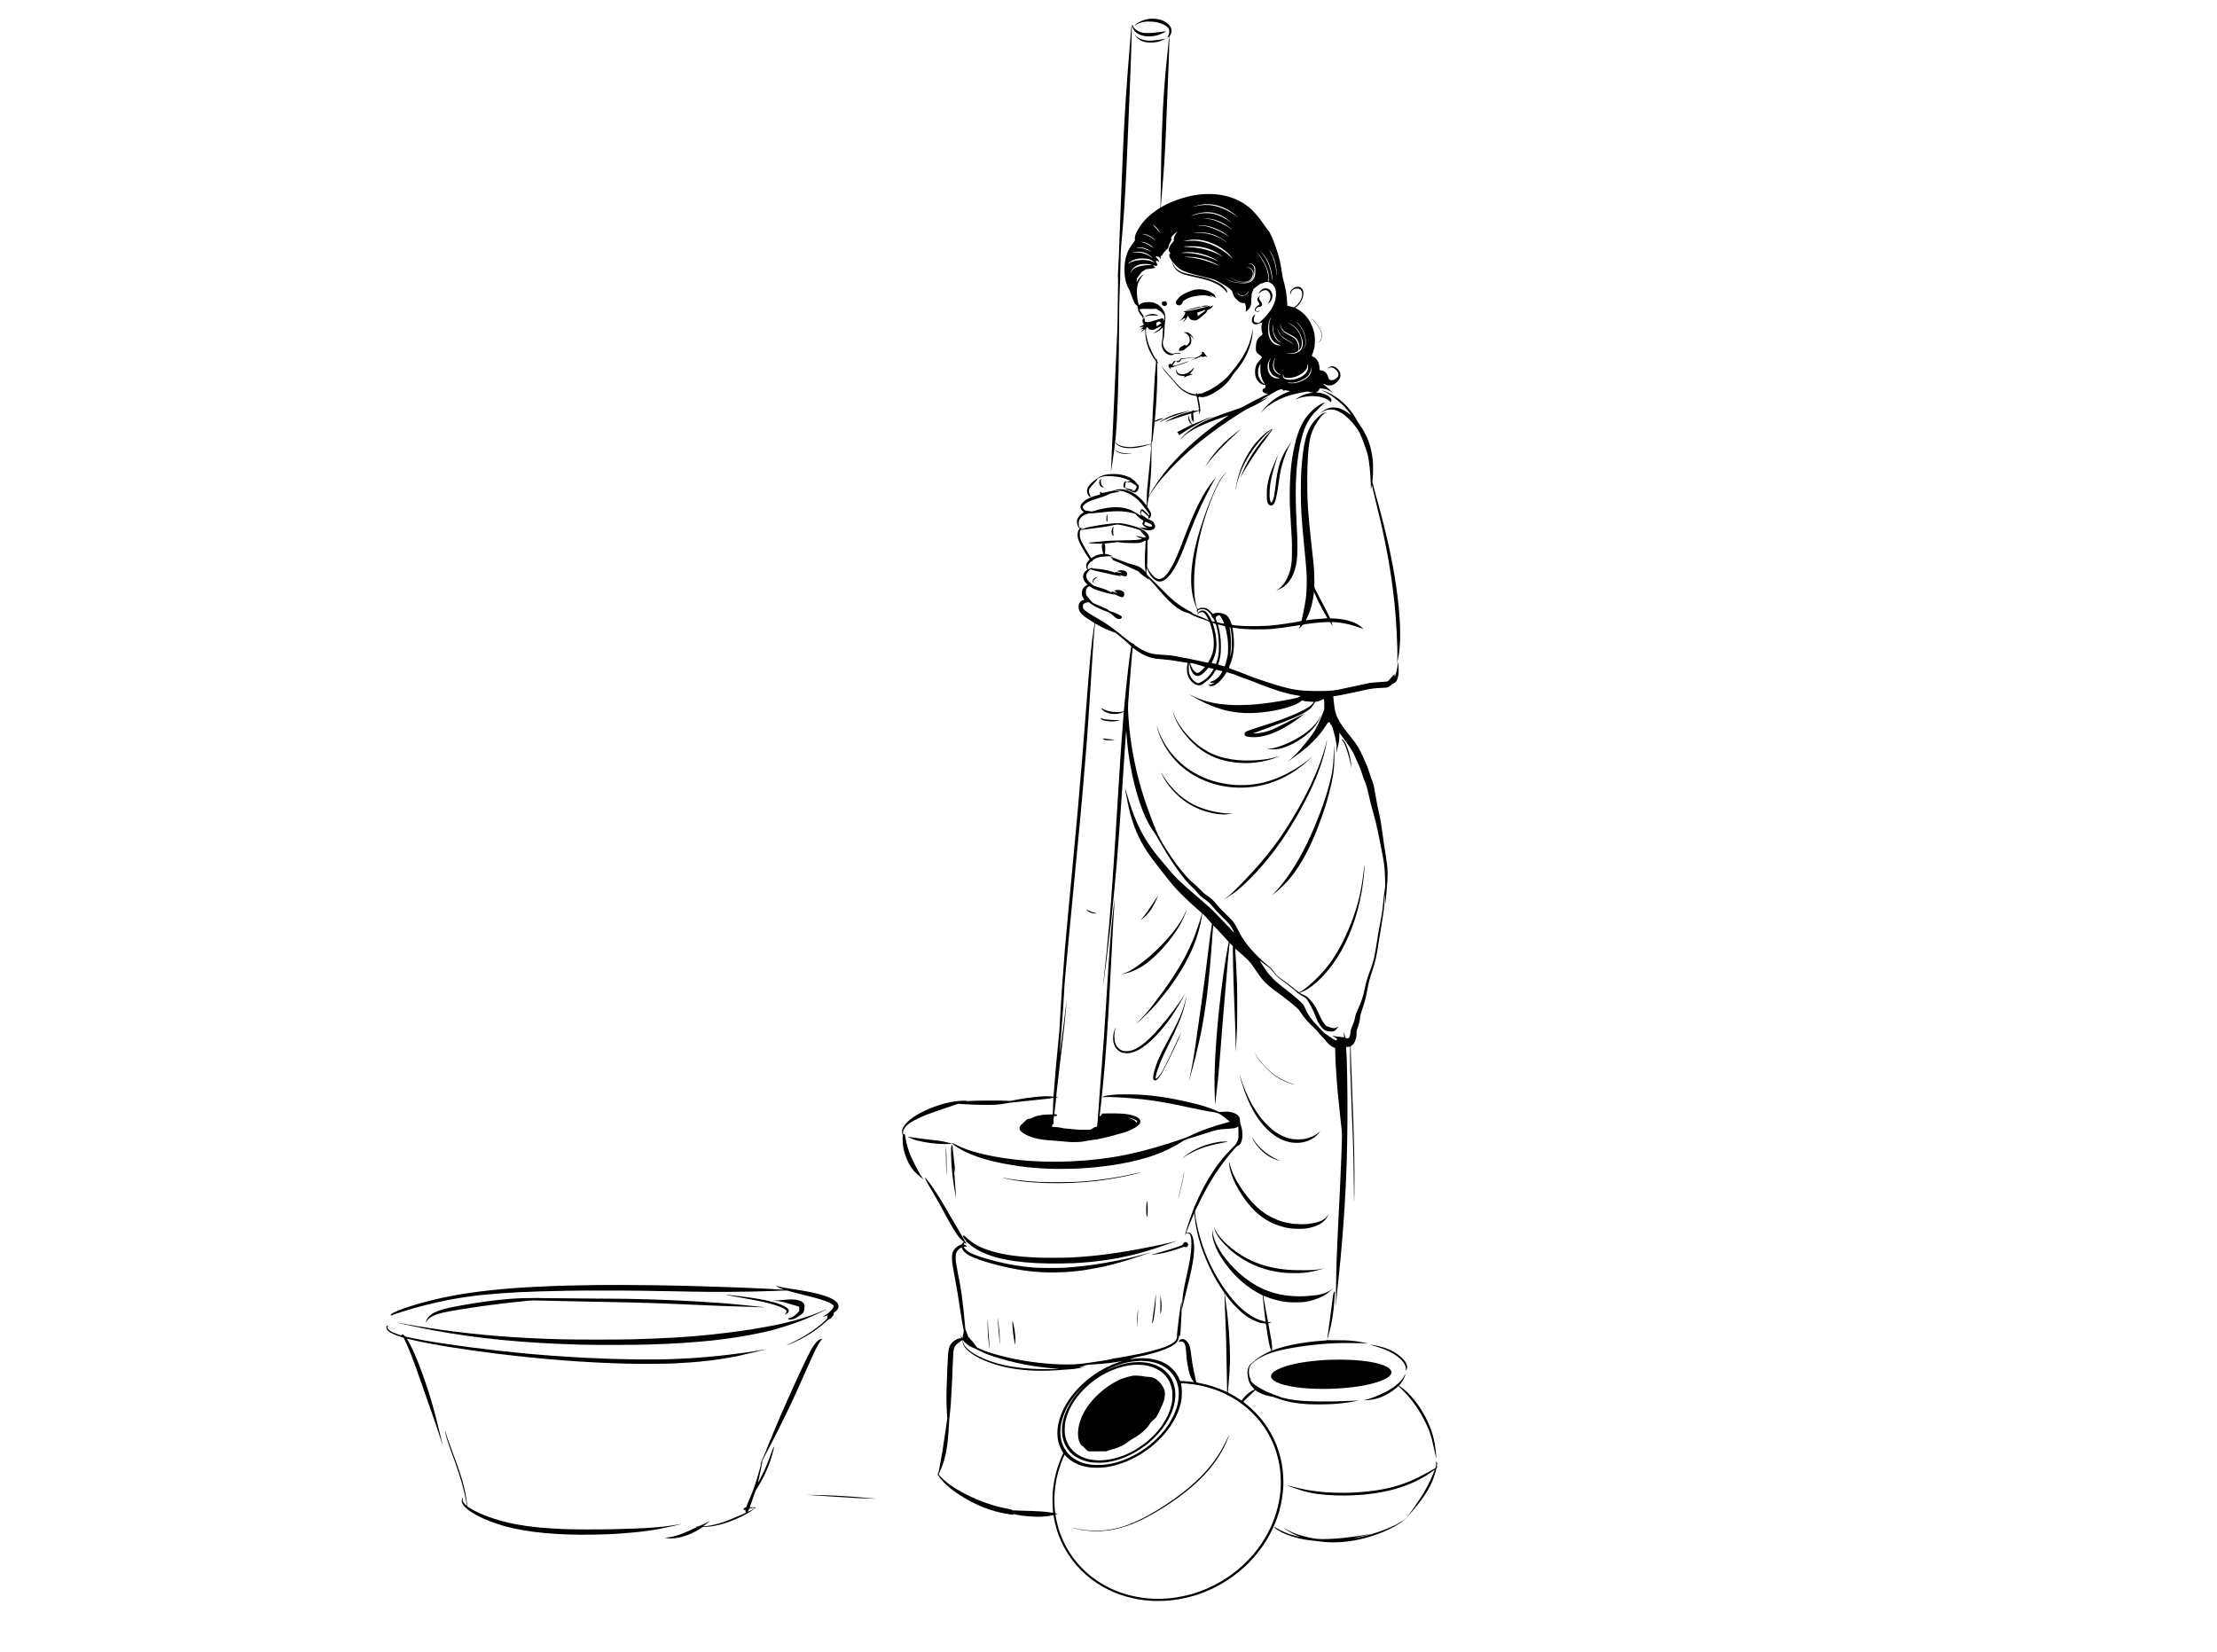 <?xml version="1.0" encoding="UTF-8" standalone="no"?>
<!DOCTYPE svg PUBLIC "-//W3C//DTD SVG 20010904//EN" "http://www.w3.org/TR/2001/REC-SVG-20010904/DTD/svg10.dtd">
<svg version="1.0" xmlns="http://www.w3.org/2000/svg" width="10827pt" height="8070pt" viewBox="0 0 10827 8070" preserveAspectRatio="xMidYMid meet">
<g transform="translate(0,8070) scale(0.1,-0.1)" fill="#000000" stroke="none">
<path d="M56125 79779 c-229 -24 -499 -133 -649 -261 -68 -58 -80 -88 -18 -43 110 79 292 144 466 165 135 17 400 7 527 -19 335 -72 548 -185 627 -335 53 -101 25 -280 -61 -390 l-30 -39 51 28 c29 16 54 26 57 23 3 -2 -17 -202 -45 -444 -178 -1584 -277 -3048 -324 -4819 -18 -632 -23 -983 -37 -2145 -5 -459 -12 -859 -15 -888 l-7 -52 -156 -104 c-181 -121 -299 -214 -452 -356 -271 -252 -531 -630 -613 -888 -27 -87 -34 -179 -15 -213 12 -22 -17 -69 -173 -279 -165 -222 -261 -466 -319 -811 -31 -191 -32 -544 -1 -736 41 -253 98 -428 190 -586 41 -69 69 -133 87 -197 15 -52 38 -116 51 -142 13 -26 38 -91 55 -145 50 -158 101 -246 175 -305 58 -45 62 -51 57 -82 -3 -22 2 -46 16 -74 17 -32 21 -62 23 -139 1 -63 3 -78 5 -43 l4 55 39 -82 c26 -56 56 -99 96 -140 46 -47 57 -65 58 -92 1 -40 17 -49 41 -25 14 14 16 28 12 67 -5 40 -18 64 -76 140 -66 88 -121 180 -121 202 0 6 33 17 74 24 58 10 124 11 291 5 119 -5 267 -6 328 -2 l112 7 104 -57 c124 -68 222 -155 273 -243 37 -62 38 -65 35 -153 -2 -50 -6 -97 -11 -104 -11 -18 -26 -5 -26 25 0 15 -12 36 -31 54 -27 25 -33 27 -45 14 -8 -7 -36 -16 -62 -19 -26 -4 -141 -37 -257 -75 -223 -74 -398 -112 -418 -92 -6 6 -30 11 -54 11 -50 0 -49 -2 -58 103 -5 57 -11 80 -22 84 -24 9 -46 -9 -71 -58 -19 -37 -22 -53 -16 -99 9 -70 19 -99 50 -131 l25 -26 -83 -49 c-46 -27 -105 -61 -133 -76 -30 -17 -40 -26 -25 -23 14 3 69 13 123 24 l98 18 -48 -49 c-26 -27 -63 -58 -81 -70 -18 -11 -31 -22 -29 -25 3 -2 37 5 76 17 39 12 76 20 82 18 6 -2 -26 -38 -71 -81 -45 -42 -79 -77 -76 -77 24 0 107 52 154 96 39 38 58 50 64 41 10 -15 9 -6 13 -182 10 -467 178 -924 495 -1350 l30 -40 -14 -135 c-27 -240 -69 -862 -101 -1480 -3 -58 -14 -262 -25 -455 -17 -314 -31 -585 -60 -1180 -5 -104 -12 -286 -16 -402 -4 -117 -11 -210 -15 -207 -5 3 -9 -28 -9 -68 0 -40 -4 -80 -10 -88 -16 -25 -659 -142 -883 -160 -215 -18 -459 9 -617 69 -89 33 -163 82 -180 118 -19 40 -30 42 -30 4 0 -67 140 -160 310 -206 140 -37 261 -48 453 -42 242 7 452 46 768 142 81 25 155 45 164 45 16 0 17 -8 10 -76 -5 -56 -4 -75 4 -69 8 4 10 -1 7 -17 -3 -12 -7 -77 -11 -143 -8 -171 -48 -607 -105 -1145 -84 -795 -92 -902 -94 -1247 0 -172 -3 -309 -6 -305 -3 4 -39 50 -78 103 -189 251 -411 440 -661 565 -292 144 -570 179 -796 98 -38 -14 -106 -32 -150 -39 -118 -21 -415 -84 -453 -96 -27 -9 -38 -7 -67 11 -19 12 -39 29 -44 38 -8 15 -11 13 -21 -13 -15 -37 -16 -63 -7 -92 7 -19 2 -23 -45 -36 -29 -8 -104 -29 -167 -47 -203 -57 -370 -128 -494 -212 -85 -57 -199 -173 -226 -230 -48 -100 -19 -222 71 -303 28 -25 56 -45 64 -45 27 0 13 -15 -47 -50 -82 -47 -203 -175 -240 -254 -16 -35 -34 -91 -41 -126 -20 -116 25 -280 97 -350 l33 -32 -34 -50 c-50 -74 -68 -145 -68 -263 0 -118 20 -201 89 -357 81 -185 304 -568 444 -764 l57 -80 -58 -63 c-84 -92 -113 -157 -113 -251 1 -72 13 -113 47 -163 11 -16 10 -21 -12 -35 -234 -155 -250 -437 -35 -648 l74 -73 -54 -25 c-236 -108 -308 -431 -144 -648 45 -61 47 -68 16 -68 -79 0 -188 -75 -226 -155 -31 -67 -45 -183 -31 -264 36 -206 192 -358 668 -646 100 -60 113 -71 108 -91 -3 -12 -19 -105 -35 -206 -118 -730 -201 -1599 -396 -4168 -20 -256 -53 -685 -75 -955 -22 -269 -65 -807 -95 -1195 -109 -1379 -322 -3775 -480 -5390 -104 -1066 -309 -3290 -375 -4060 -73 -864 -193 -2604 -235 -3420 -26 -508 -28 -525 -75 -975 -71 -671 -182 -1911 -219 -2458 -10 -147 -20 -270 -23 -272 -2 -2 -53 1 -113 7 -346 33 -1092 -41 -1745 -172 l-245 -50 -185 10 c-372 19 -1578 9 -1910 -15 -62 -5 -72 -3 -59 7 24 20 -254 12 -476 -13 -748 -83 -1751 -479 -2265 -893 -170 -137 -316 -313 -371 -446 -32 -78 -33 -215 -2 -282 20 -43 21 -54 11 -115 -15 -96 -4 -354 21 -498 60 -343 209 -728 380 -985 111 -167 224 -286 439 -463 107 -87 191 -154 188 -148 -4 5 -37 51 -75 101 -38 51 -93 135 -122 188 -29 54 -76 138 -105 187 -79 136 -265 512 -332 670 -124 292 -210 588 -257 879 -31 190 -35 200 -80 193 -30 -5 -33 -3 -39 25 -34 173 96 365 374 550 150 99 481 260 795 384 148 58 505 185 794 281 289 97 568 191 620 210 l96 35 170 -11 c344 -23 579 -33 950 -39 636 -12 923 5 1210 68 81 18 229 38 395 55 146 14 380 39 520 55 140 16 377 41 525 55 371 35 693 72 799 90 48 9 90 15 92 13 1 -2 -1 -60 -6 -128 -5 -69 -12 -247 -16 -397 l-7 -272 -25 -6 c-14 -3 -79 -6 -145 -6 -229 1 -493 -33 -659 -85 -46 -15 -127 -48 -180 -75 -61 -31 -111 -49 -132 -49 -73 0 -141 -36 -213 -114 -38 -40 -99 -100 -138 -133 -97 -83 -128 -130 -133 -203 -6 -79 20 -123 117 -201 286 -228 747 -363 1381 -404 52 -3 167 -13 255 -21 88 -7 230 -18 315 -24 85 -5 214 -17 285 -26 100 -12 187 -15 380 -11 255 5 330 13 562 61 65 14 179 32 253 41 74 9 150 19 168 22 26 4 32 2 33 -13 0 -17 1 -17 9 2 7 17 28 24 141 43 169 29 625 142 874 217 105 31 240 69 300 84 236 61 548 213 712 347 89 73 133 168 113 243 -45 166 -319 279 -815 336 -239 28 -1181 22 -1110 -7 11 -4 34 -8 50 -9 27 -1 28 -2 10 -12 -11 -6 -44 -34 -74 -62 l-53 -51 5 46 c108 849 237 2204 322 3389 94 1321 174 2696 270 4675 57 1163 103 1973 130 2285 30 336 12 258 -45 -195 -125 -1008 -177 -1691 -385 -5060 -53 -858 -116 -1760 -170 -2435 -19 -239 -53 -678 -75 -975 -22 -297 -49 -650 -60 -785 -11 -135 -31 -420 -45 -635 -14 -214 -27 -399 -30 -410 -5 -17 -35 -348 -35 -382 0 -6 -31 -17 -72 -24 -55 -9 -81 -19 -103 -39 -16 -16 -59 -43 -95 -61 l-65 -34 -257 -3 c-209 -3 -292 0 -440 17 -101 11 -255 25 -343 31 -193 13 -287 25 -380 50 -92 24 -133 29 -302 38 -78 5 -144 10 -147 13 -2 2 1 26 8 53 9 33 23 57 44 75 l31 26 -6 83 c-3 48 -1 127 7 183 l12 99 62 0 c66 0 86 11 86 45 0 33 -20 45 -77 45 -45 0 -53 3 -53 18 0 10 13 119 30 243 23 176 60 510 60 551 0 4 28 10 63 15 l62 7 -59 8 c-32 4 -60 9 -61 10 -8 11 90 876 245 2163 125 1039 183 1580 235 2185 31 365 30 419 -1 150 -55 -467 -158 -1278 -224 -1760 -67 -489 -86 -617 -89 -578 -1 18 67 870 94 1173 50 568 120 1605 141 2100 3 66 25 334 50 595 24 261 89 959 144 1550 110 1178 144 1533 255 2660 63 642 263 2721 325 3390 61 651 227 2583 290 3370 49 618 143 1964 195 2800 19 311 44 700 55 865 11 165 29 455 40 645 27 447 66 1026 86 1260 18 222 52 542 58 548 3 2 35 -14 73 -36 270 -156 561 -293 795 -372 l128 -43 167 -134 c93 -73 266 -222 386 -331 208 -188 218 -198 212 -227 -77 -388 -223 -1651 -343 -2960 l-17 -190 -65 -11 c-108 -20 -326 -27 -440 -14 -214 23 -393 76 -525 155 -66 40 -65 40 -65 20 0 -9 18 -35 41 -60 123 -133 351 -215 602 -215 137 0 236 18 357 65 75 29 85 30 88 15 2 -9 -8 -158 -22 -331 -89 -1096 -209 -2867 -286 -4224 -30 -528 -96 -1586 -130 -2085 -16 -239 -43 -642 -60 -895 -141 -2139 -270 -3640 -461 -5349 -27 -247 -49 -456 -47 -465 8 -39 310 2380 407 3259 63 567 194 1930 260 2700 53 611 180 2350 260 3565 22 325 75 1118 117 1762 43 645 81 1167 85 1160 3 -6 9 -66 13 -132 18 -322 80 -876 142 -1265 166 -1051 464 -2130 771 -2785 175 -374 253 -510 465 -811 43 -62 124 -197 181 -300 269 -492 696 -1171 946 -1504 392 -522 456 -597 700 -830 91 -86 200 -202 247 -262 108 -137 203 -224 372 -339 171 -118 289 -231 444 -423 67 -83 162 -189 212 -236 49 -47 190 -186 313 -310 185 -186 237 -245 299 -338 100 -149 202 -368 140 -301 -201 220 -299 324 -491 519 -126 130 -316 326 -422 437 -191 199 -250 253 -684 625 -431 368 -945 823 -1083 958 -204 199 -484 518 -940 1069 -631 763 -979 1370 -1328 2321 -62 170 -256 775 -313 980 -24 85 -44 151 -44 145 -2 -47 112 -643 185 -970 185 -825 488 -1544 926 -2192 120 -177 277 -388 559 -748 129 -165 289 -370 354 -455 161 -208 337 -419 477 -570 217 -235 663 -665 943 -909 154 -134 289 -252 299 -262 20 -18 19 -20 -13 -141 -68 -250 -261 -817 -371 -1093 -102 -254 -286 -651 -413 -890 -365 -689 -854 -1427 -1505 -2275 -330 -428 -457 -578 -725 -849 l-192 -195 145 124 c186 159 689 662 851 850 232 270 567 693 740 935 486 681 816 1263 1094 1929 184 442 342 1014 401 1449 l17 127 26 -22 c81 -70 149 -142 292 -305 l160 -182 -20 -118 c-38 -222 -92 -628 -167 -1243 -89 -735 -175 -1403 -249 -1929 -30 -212 -68 -492 -85 -621 -41 -316 -94 -689 -135 -950 -19 -118 -52 -352 -75 -520 -116 -865 -222 -1502 -336 -2019 -36 -161 -64 -295 -62 -296 4 -4 265 963 325 1202 52 210 207 887 267 1176 79 372 234 1344 291 1812 105 880 202 1965 276 3090 11 182 24 333 28 337 10 12 612 -626 739 -783 l23 -28 -40 -193 c-128 -621 -324 -2016 -436 -3108 -173 -1691 -245 -3035 -215 -4035 6 -225 15 -455 19 -510 l6 -100 8 85 c4 47 19 175 32 285 58 485 95 809 104 920 6 66 24 271 41 455 17 184 50 594 75 910 24 316 60 780 80 1030 19 250 46 581 60 735 13 154 43 496 65 760 132 1584 210 2477 230 2625 5 41 10 82 10 90 0 8 36 -21 80 -65 l80 -80 0 -245 c0 -249 25 -1330 35 -1540 3 -63 12 -329 20 -590 8 -261 22 -612 30 -780 8 -168 19 -460 25 -650 6 -190 15 -475 20 -635 6 -159 11 -398 11 -530 2 -238 2 -239 10 -100 4 77 15 291 24 475 8 184 21 441 27 570 16 317 16 1781 0 2205 -19 509 -72 1524 -87 1653 -2 23 -1 42 4 42 5 0 46 -35 92 -78 46 -42 156 -140 244 -216 207 -180 362 -337 451 -456 39 -52 143 -203 232 -335 306 -457 478 -638 911 -959 90 -66 245 -181 345 -255 286 -212 607 -474 765 -625 50 -48 103 -116 165 -211 158 -241 347 -455 669 -760 101 -96 168 -168 187 -201 16 -28 77 -98 135 -155 59 -57 150 -158 203 -224 155 -193 263 -286 414 -354 l65 -29 6 -303 c7 -329 28 -703 76 -1339 40 -522 45 -575 80 -885 17 -143 44 -406 61 -585 16 -179 36 -372 44 -430 34 -242 66 -587 66 -717 0 -249 -49 -1561 -90 -2398 -10 -220 -24 -506 -30 -635 -18 -399 -49 -1018 -70 -1395 -11 -198 -29 -592 -40 -875 -11 -283 -27 -666 -35 -850 -15 -332 -39 -1864 -33 -2075 l3 -110 13 180 c24 329 52 610 132 1340 97 886 215 2302 279 3365 91 1501 127 2619 137 4235 9 1342 -21 2977 -62 3461 l-6 72 78 5 c44 2 90 8 102 12 l24 8 -7 -159 c-13 -303 15 -1339 75 -2799 76 -1853 96 -2536 106 -3741 8 -975 17 -1122 28 -469 21 1206 -13 2768 -114 5210 -46 1111 -72 1946 -62 1970 2 6 31 28 65 50 78 51 112 105 169 274 40 120 42 133 48 281 l6 155 62 182 c69 204 86 279 102 438 15 146 18 157 100 395 125 359 179 567 265 1023 70 367 100 480 224 852 158 474 209 694 301 1295 28 184 93 587 145 895 121 720 153 978 170 1370 11 243 23 243 25 0 2 -263 13 -327 23 -135 4 75 23 295 42 490 78 815 72 1092 -40 1768 -68 412 -100 622 -160 1072 -69 514 -88 626 -175 1015 -76 340 -128 611 -190 985 -60 360 -72 406 -180 680 -31 80 -78 217 -104 305 -65 217 -105 317 -273 685 -247 538 -308 637 -708 1135 -218 271 -348 451 -441 607 -191 322 -250 509 -299 954 -13 126 -27 250 -30 277 -6 46 -5 47 21 47 43 0 227 29 384 60 331 66 1018 212 1195 254 248 58 377 73 847 96 168 8 171 8 243 44 42 21 98 60 132 92 33 32 78 63 106 74 66 25 112 62 152 123 60 91 99 232 111 402 7 97 -13 489 -26 514 -4 8 -11 -24 -15 -70 -17 -209 -71 -445 -133 -589 l-19 -45 -8 63 -7 62 -21 -27 c-12 -14 -41 -45 -66 -67 -24 -23 -77 -82 -117 -132 -102 -129 -112 -134 -247 -145 -155 -12 -387 -29 -546 -40 -166 -11 -218 -20 -456 -75 -199 -47 -1094 -238 -1275 -273 -302 -57 -615 -76 -1145 -68 -813 13 -1130 64 -1967 317 -458 137 -1160 381 -1379 478 -63 28 -221 89 -350 136 -303 109 -502 185 -512 195 -4 4 8 45 28 91 171 400 241 822 215 1295 -11 195 -29 361 -55 499 -9 44 -13 81 -11 84 3 2 49 -3 103 -12 307 -49 540 -67 988 -73 668 -9 999 19 1910 166 170 28 311 49 313 47 6 -6 -48 -130 -74 -169 -45 -68 -1 -26 185 175 38 41 875 138 1196 138 l133 0 40 -52 c22 -29 54 -75 72 -103 17 -27 29 -41 25 -30 -35 106 -43 134 -49 159 l-7 29 133 -6 c315 -16 628 -74 978 -183 340 -106 398 -126 430 -145 24 -14 11 2 -40 50 -147 139 -309 230 -561 315 -245 82 -530 130 -846 143 l-164 6 -16 41 c-26 65 -227 457 -383 746 -78 146 -194 369 -256 495 l-114 230 0 300 c0 465 -16 668 -140 1775 -176 1573 -220 2276 -207 3320 16 1214 86 1843 253 2248 114 277 346 639 504 785 72 67 106 86 180 104 l55 13 -70 -3 c-122 -4 -238 -72 -409 -236 -474 -458 -661 -982 -770 -2166 -40 -432 -56 -834 -57 -1411 0 -902 29 -1364 176 -2844 104 -1044 121 -1312 112 -1760 -6 -271 -19 -457 -48 -695 -17 -141 -94 -565 -133 -730 -19 -83 -42 -189 -52 -237 -9 -49 -22 -94 -28 -102 -16 -20 -851 -155 -1211 -195 -372 -42 -549 -53 -980 -58 -438 -5 -667 2 -980 33 -246 24 -221 11 -264 135 -49 139 -104 239 -169 310 -68 74 -96 91 -213 130 -178 58 -351 61 -466 7 l-43 -20 -22 28 c-11 16 -58 66 -103 110 -116 114 -203 158 -329 163 -104 4 -182 -11 -246 -45 -56 -32 -57 -30 -99 119 -81 286 -116 621 -115 1112 0 551 40 1003 145 1628 59 356 182 891 299 1302 111 391 310 963 459 1322 226 545 391 843 604 1095 75 90 79 105 7 28 -66 -70 -152 -179 -217 -275 -355 -529 -981 -2194 -1227 -3265 -200 -870 -259 -1584 -180 -2190 33 -257 117 -574 210 -790 44 -104 53 -133 45 -149 -22 -40 -7 -121 22 -121 9 0 11 13 9 39 -7 70 55 111 189 125 125 13 233 -30 346 -137 97 -93 139 -151 146 -206 3 -24 13 -51 22 -60 16 -15 17 -14 10 7 -4 14 -2 22 6 22 7 0 10 -10 6 -28 -3 -15 -2 -34 4 -42 7 -13 9 -12 9 3 0 38 20 12 60 -79 23 -52 40 -98 37 -100 -3 -3 -36 3 -73 13 l-68 18 -60 120 c-147 291 -259 405 -397 405 -60 0 -103 -18 -174 -72 -52 -39 -75 -76 -74 -115 0 -25 1 -26 9 -7 21 53 131 114 206 114 78 0 134 -46 218 -177 48 -74 118 -214 112 -220 -2 -3 -35 11 -72 30 -108 54 -282 128 -496 210 -109 42 -210 83 -225 91 l-28 15 35 1 35 0 -44 20 c-24 11 -85 44 -135 72 -601 341 -799 500 -1439 1152 -185 190 -399 400 -475 467 -126 113 -140 128 -171 196 l-34 74 12 82 c23 154 19 150 56 54 87 -233 261 -455 418 -532 143 -71 279 -56 430 45 87 58 238 213 319 326 198 277 403 693 618 1254 45 118 119 312 165 430 46 118 113 294 150 390 66 172 203 509 312 765 231 541 723 1516 895 1774 72 106 27 62 -111 -109 -493 -613 -882 -1389 -1448 -2885 -237 -628 -382 -966 -533 -1247 -196 -365 -383 -585 -550 -649 -75 -28 -156 -23 -235 16 -130 63 -347 324 -425 511 l-31 75 10 192 c6 106 11 393 11 638 l0 446 26 13 c58 31 71 128 30 215 -31 66 -101 151 -167 202 -58 45 -199 128 -289 170 -136 63 -523 170 -775 213 -228 39 -570 19 -1105 -66 -425 -67 -624 -107 -775 -155 -101 -32 -185 -80 -185 -105 0 -16 2 -16 18 -1 28 25 83 35 403 72 502 59 816 108 1226 191 121 24 124 24 225 8 200 -31 637 -141 894 -225 120 -39 166 -59 220 -98 38 -26 76 -57 84 -67 8 -10 -7 -2 -35 19 -183 137 -188 108 -12 -70 81 -82 147 -157 147 -166 0 -19 -11 -22 -26 -7 -7 7 -20 5 -42 -5 -27 -14 -35 -14 -59 -2 -15 8 -72 22 -126 32 -96 17 -174 36 -211 50 -16 7 -17 5 -8 -12 21 -38 174 -103 244 -103 39 0 35 -16 -9 -38 -99 -50 -220 -59 -943 -72 -628 -11 -607 -10 -990 -51 -151 -16 -355 -35 -453 -43 -221 -17 -240 -26 -107 -46 41 -6 195 -14 342 -17 l266 -6 -20 -28 c-19 -25 -20 -38 -15 -131 5 -101 31 -227 62 -301 12 -29 12 -37 2 -37 -51 0 -192 -25 -260 -47 -97 -30 -158 -60 -250 -120 -37 -25 -70 -44 -71 -42 -14 15 -159 246 -253 403 -131 219 -248 447 -283 556 -21 64 -25 94 -25 201 0 124 1 127 35 195 26 51 43 73 67 84 18 8 33 18 33 22 0 11 -57 19 -93 13 -34 -7 -35 -6 -63 52 -27 54 -29 67 -29 173 0 107 2 119 29 175 42 85 151 192 244 239 95 48 264 88 335 80 31 -3 140 5 267 20 920 109 1271 107 1753 -10 120 -29 149 -40 159 -57 31 -61 152 -171 278 -255 47 -31 86 -57 88 -58 1 -1 -9 -36 -23 -78 l-25 -76 20 -39 c26 -52 83 -99 162 -134 l63 -28 -145 4 c-124 2 -152 6 -195 25 -47 21 -49 22 -30 3 37 -37 140 -92 220 -117 110 -35 260 -44 350 -19 151 41 221 147 166 253 -11 20 -30 61 -43 91 -29 68 -79 103 -238 167 -79 31 -122 54 -137 74 -13 15 -70 55 -128 89 -65 38 -110 71 -117 86 -6 13 -15 22 -19 19 -13 -8 -11 7 11 79 33 106 33 106 168 -25 64 -62 134 -127 155 -143 31 -23 37 -33 33 -52 -3 -13 -9 -34 -12 -48 -6 -22 -3 -25 23 -25 42 0 72 26 99 87 50 111 33 173 -103 391 l-66 104 31 212 c31 211 32 214 82 315 256 509 1107 1464 2000 2247 671 588 1496 1198 2330 1724 107 67 247 156 310 196 63 40 185 105 272 143 194 87 332 156 468 234 106 61 430 266 430 272 0 2 -51 -20 -112 -50 -153 -72 -260 -116 -253 -105 9 14 114 81 375 237 373 223 462 269 565 293 85 20 91 20 100 4 36 -62 84 -79 126 -45 22 18 24 18 63 0 23 -10 70 -21 106 -25 93 -10 99 -17 33 -38 -150 -48 -436 -186 -598 -291 -268 -172 -544 -426 -719 -660 -91 -122 -88 -124 12 -8 178 204 563 463 934 626 340 151 818 277 1260 334 33 4 60 0 90 -12 24 -9 84 -20 133 -24 88 -7 89 -7 40 -15 -305 -45 -517 -119 -720 -253 -118 -78 -142 -107 -50 -60 146 73 341 117 602 137 408 32 820 -65 999 -235 l55 -52 20 25 c41 53 12 142 -75 226 -119 117 -403 213 -636 217 l-55 1 41 14 c61 22 118 75 143 135 l23 52 96 -6 c54 -4 129 -13 167 -22 89 -19 230 -88 318 -153 37 -28 67 -48 67 -44 0 17 -368 357 -424 393 -55 35 -57 38 -37 48 17 9 28 7 58 -12 58 -35 88 -46 158 -57 153 -24 313 37 450 174 209 207 216 432 22 629 -124 126 -258 163 -374 104 -57 -30 -90 -69 -99 -119 -5 -32 -5 -32 14 9 29 60 62 78 142 77 54 0 76 -6 127 -33 77 -41 174 -137 208 -204 64 -130 -2 -265 -171 -348 -86 -43 -164 -48 -224 -17 -43 22 -46 27 -75 113 -17 50 -39 106 -49 125 -77 146 -183 217 -349 232 l-27 3 -5 95 c-9 208 -64 351 -179 466 -49 49 -92 81 -138 103 l-68 32 17 37 c36 81 93 262 113 357 27 128 38 407 21 555 -26 221 -78 402 -172 600 -162 337 -406 596 -708 751 -71 36 -99 59 -72 59 4 0 38 23 74 50 87 68 177 183 237 305 138 278 114 531 -58 633 -41 24 -57 27 -132 27 -75 0 -93 -4 -152 -32 -84 -40 -164 -113 -194 -178 -36 -76 -29 -145 14 -145 12 0 12 3 2 15 -15 19 -5 68 26 122 45 78 156 133 267 133 85 0 136 -18 184 -67 137 -137 75 -441 -144 -699 -51 -60 -168 -154 -192 -154 -6 0 -48 11 -93 24 -46 13 -115 29 -154 36 l-72 13 -6 126 c-21 397 -77 748 -171 1076 -48 169 -55 206 -91 460 -25 186 -77 455 -120 630 -78 316 -267 864 -379 1100 -63 134 -159 309 -150 275 4 -14 -20 14 -53 61 -33 48 -89 124 -124 170 -35 46 -79 109 -98 139 -159 255 -476 615 -700 794 -694 556 -1652 754 -2710 560 -509 -92 -1079 -298 -1517 -547 l-63 -36 0 29 c0 39 33 435 75 890 80 874 141 1861 185 2980 6 146 19 486 30 755 11 270 27 659 35 865 21 530 52 1302 70 1730 8 201 18 529 21 730 l6 365 29 45 c122 194 95 387 -75 555 -207 203 -565 303 -941 264z m3079 -9064 c362 -47 725 -205 1061 -460 61 -46 135 -106 165 -135 53 -49 52 -48 -37 17 -305 226 -722 426 -1048 501 -185 43 -307 55 -505 49 -195 -6 -300 -20 -477 -67 -59 -15 -110 -27 -111 -25 -6 6 207 71 289 89 204 46 460 57 663 31z m-105 -386 c354 -33 707 -198 992 -463 l74 -68 -70 54 c-249 195 -549 339 -850 409 -131 30 -448 38 -600 15 -152 -24 -294 -60 -470 -120 -11 -4 -4 2 15 12 118 66 424 145 625 162 135 11 160 11 284 -1z m96 -328 c289 -61 584 -207 898 -444 125 -95 159 -128 54 -53 -183 131 -566 335 -768 410 -177 65 -280 87 -439 94 -100 4 -134 8 -110 13 57 12 268 1 365 -20z m-2825 -317 c91 -66 200 -197 266 -319 43 -81 39 -78 -41 30 -33 44 -117 137 -186 208 -121 122 -135 151 -39 81z m2479 0 c356 -52 753 -220 1061 -450 123 -91 137 -111 28 -41 -233 152 -556 308 -798 387 -215 71 -326 92 -520 99 -104 3 -150 7 -125 12 76 12 248 9 354 -7z m-1356 -296 c-4 -7 -34 -53 -67 -102 -88 -132 -126 -260 -95 -317 9 -17 2 -29 -45 -80 -199 -215 -268 -431 -161 -504 36 -24 36 -58 -1 -93 -46 -44 -24 -137 64 -266 34 -51 51 -87 56 -121 19 -125 92 -267 189 -372 106 -113 207 -171 412 -238 132 -43 192 -58 570 -140 448 -97 733 -189 998 -321 199 -100 369 -237 463 -375 26 -38 52 -69 57 -69 17 0 -1 88 -30 148 -37 77 -165 204 -276 277 -172 111 -464 235 -746 314 -80 23 -309 75 -510 116 -201 41 -414 88 -473 105 -319 89 -496 222 -603 453 -18 39 -36 86 -40 102 -6 30 -6 30 13 10 10 -11 68 -76 128 -144 134 -154 187 -196 339 -271 198 -97 354 -146 920 -287 369 -91 655 -167 695 -184 14 -6 77 -41 140 -78 63 -38 174 -100 245 -139 72 -39 153 -88 182 -109 116 -86 229 -183 246 -211 9 -17 33 -77 53 -134 20 -56 51 -128 70 -159 45 -74 194 -216 269 -256 66 -34 170 -58 215 -48 28 6 29 4 51 -62 29 -89 37 -259 16 -320 l-15 -43 52 37 c180 129 241 260 235 508 -2 55 3 125 9 155 7 31 10 79 6 110 -5 48 -2 63 25 120 17 36 37 92 43 124 12 54 17 63 57 90 25 17 90 67 145 111 98 77 200 145 219 145 5 0 6 -7 3 -16 -4 -11 9 -7 47 14 72 41 157 64 222 60 52 -3 54 -2 59 26 10 50 8 56 -26 57 l-33 1 33 14 c28 12 32 19 32 52 0 129 -59 405 -120 557 -80 202 -221 440 -407 685 -103 136 -72 107 63 -60 295 -364 477 -786 486 -1126 2 -54 -1 -124 -5 -155 l-9 -56 64 -30 c34 -16 88 -53 120 -81 105 -97 149 -191 169 -364 31 -273 -60 -598 -247 -880 -152 -227 -513 -615 -592 -635 -31 -7 -145 13 -184 33 -43 22 -62 75 -54 149 7 80 21 125 51 169 l24 36 -24 0 c-37 0 -99 -67 -124 -134 -23 -62 -28 -166 -10 -213 14 -38 57 -83 96 -99 47 -20 129 -18 177 6 33 15 204 70 220 70 2 0 -5 -27 -15 -60 -38 -124 -33 -289 16 -454 8 -27 15 -57 15 -65 0 -9 -29 -36 -65 -60 -177 -120 -250 -273 -262 -552 -9 -205 22 -284 146 -364 60 -39 151 -129 151 -150 0 -4 -43 -57 -96 -118 -52 -62 -113 -139 -135 -172 -102 -155 -136 -437 -78 -646 30 -107 75 -184 155 -266 86 -89 171 -133 270 -141 55 -4 64 -7 58 -21 -4 -9 -8 -42 -9 -74 -2 -62 -12 -77 -52 -77 -13 0 -37 -13 -54 -28 -26 -23 -32 -36 -32 -71 0 -26 8 -53 20 -69 28 -40 118 -81 191 -88 35 -4 59 -10 55 -14 -4 -5 -89 -45 -188 -89 -194 -88 -637 -316 -935 -481 -170 -94 -205 -110 -430 -185 -1073 -362 -1431 -505 -1830 -733 -380 -217 -744 -513 -867 -705 -37 -59 -21 -54 27 8 221 287 812 616 1635 912 242 87 675 233 675 228 0 -3 -100 -72 -222 -154 -1001 -671 -1966 -1519 -2683 -2356 -385 -449 -767 -993 -953 -1360 -28 -55 -52 -95 -52 -90 0 6 5 37 10 70 15 92 68 625 85 855 30 421 39 679 39 1189 l1 525 22 22 c13 13 23 30 23 37 0 8 16 138 35 288 30 235 75 630 75 660 0 5 9 9 20 9 30 0 226 73 330 124 l95 46 -50 -6 c-96 -10 -218 -44 -303 -84 -46 -22 -85 -40 -86 -40 -1 0 9 107 21 238 70 751 112 1726 99 2307 l-7 300 36 -35 c45 -43 44 -33 -2 42 -29 46 -38 73 -41 119 -2 32 -8 59 -13 59 -5 0 -9 -9 -9 -19 0 -46 -22 -24 -85 81 -89 150 -212 405 -268 553 -89 235 -167 576 -167 726 0 69 15 160 32 192 8 16 13 14 55 -18 25 -19 50 -35 54 -35 5 0 9 -4 9 -10 0 -5 -10 -10 -22 -10 -48 0 1 -20 87 -37 108 -20 148 -20 181 1 13 9 70 36 126 60 57 24 132 60 166 80 35 20 65 36 66 36 1 0 1 -14 -2 -30 -8 -56 -252 -258 -358 -295 l-39 -14 38 -1 c80 0 233 84 359 199 36 34 72 61 78 61 10 0 11 -20 5 -82 -4 -46 -11 -175 -15 -288 -6 -160 -12 -220 -28 -275 -77 -261 47 -550 283 -661 101 -48 184 -52 280 -13 27 10 28 12 10 19 -42 15 86 35 219 33 118 -1 127 0 112 15 -34 34 -209 26 -337 -15 -50 -16 -53 -16 -118 6 -36 13 -96 39 -134 59 -119 61 -226 199 -262 337 -19 74 -20 198 -1 228 32 52 60 320 76 727 6 135 15 263 21 285 17 56 14 181 -5 240 -8 28 -11 51 -6 53 12 4 -12 70 -47 129 -91 157 -192 269 -299 331 -161 93 -304 128 -488 119 -198 -9 -317 -44 -401 -118 -19 -17 -35 -27 -35 -23 0 5 -5 2 -11 -6 -9 -12 -10 -12 -5 3 3 11 0 44 -8 75 -88 344 -98 722 -24 960 38 124 151 322 239 417 52 56 42 57 -28 4 -95 -74 -186 -182 -256 -304 -18 -31 -27 -41 -23 -25 3 14 8 60 12 103 6 70 10 81 44 120 20 23 67 87 104 142 70 104 106 137 239 218 72 45 73 45 207 56 74 7 174 21 222 33 l87 21 -21 29 c-11 16 -35 39 -54 51 -19 12 -34 26 -34 30 0 10 91 -2 150 -19 24 -7 46 -11 49 -9 2 3 -6 17 -20 32 -24 26 -23 27 26 7 9 -4 15 -1 15 7 0 15 -52 123 -72 150 -9 13 -9 24 2 48 7 17 17 31 22 31 5 0 36 -18 69 -41 33 -22 62 -39 65 -37 11 12 -65 137 -118 193 l-59 64 24 16 c21 14 28 14 60 0 20 -8 45 -15 56 -15 12 0 38 -23 67 -60 26 -33 49 -58 51 -56 3 2 -1 31 -7 64 -16 80 -12 96 25 97 21 0 32 7 41 25 45 99 62 125 92 148 19 14 45 43 58 64 14 21 43 52 67 69 55 40 83 88 103 178 9 41 30 95 46 121 16 25 39 73 53 105 17 42 31 62 52 71 l28 13 -27 -5 -28 -6 0 65 c0 64 1 66 53 127 43 51 231 220 244 220 2 0 0 -6 -4 -12z m1379 -53 c228 -30 420 -90 630 -197 119 -60 371 -221 398 -253 8 -10 -24 7 -70 38 -448 291 -890 420 -1395 405 -99 -3 -175 -4 -170 -2 62 24 448 30 607 9z m-2845 -101 c149 -48 301 -155 382 -270 35 -49 34 -48 -40 22 -42 39 -96 85 -120 102 -113 77 -307 154 -427 169 -48 6 -52 8 -27 13 44 8 139 -6 232 -36z m2575 -249 c561 -74 1178 -402 1513 -805 105 -127 103 -139 -6 -34 -129 125 -220 197 -385 306 -357 235 -721 388 -1073 453 -239 45 -413 49 -776 21 l-70 -6 50 15 c50 15 239 51 305 58 92 10 340 6 442 -8z m-2655 -134 c106 -41 237 -121 323 -196 38 -33 69 -63 69 -67 1 -4 -28 13 -63 37 -114 80 -295 182 -369 210 -40 14 -107 33 -148 40 l-74 15 90 -4 c73 -2 106 -9 172 -35z m2608 -196 c279 -37 498 -101 722 -211 137 -68 332 -191 408 -259 39 -35 39 -35 -30 8 -145 92 -307 164 -567 252 -347 118 -632 168 -1083 190 -138 7 -199 14 -190 23 24 24 550 23 740 -3z m-2755 -49 c36 -8 94 -24 130 -35 76 -26 274 -122 310 -152 22 -18 20 -18 -25 4 -90 43 -164 69 -175 62 -6 -4 -17 0 -23 8 -13 16 -162 66 -262 88 -33 7 -109 13 -169 13 -99 1 -105 2 -70 13 54 16 206 15 284 -1z m6261 -231 c137 -204 247 -540 278 -850 17 -172 22 -267 13 -261 -5 3 -12 49 -16 103 -27 369 -152 787 -308 1029 -24 38 -48 76 -52 84 -14 28 45 -45 85 -105z m-6231 6 c161 -42 350 -152 425 -248 l29 -38 -34 26 c-160 121 -320 191 -522 230 -118 23 -307 31 -383 16 -59 -11 -20 10 52 28 88 22 323 15 433 -14z m5910 -156 c225 -300 366 -680 386 -1044 3 -58 1 -126 -3 -151 -8 -40 -10 -31 -16 75 -15 271 -81 530 -202 791 -70 150 -129 245 -291 469 l-36 50 47 -50 c26 -27 77 -90 115 -140z m-3514 155 c341 -27 646 -112 991 -275 108 -51 303 -161 303 -170 0 -3 -27 8 -61 25 -233 118 -709 272 -1016 329 -260 48 -336 56 -566 56 -203 0 -213 1 -155 13 139 28 324 36 504 22z m88 -235 c412 -48 830 -188 1180 -395 47 -28 86 -53 86 -55 0 -2 -51 20 -112 50 -241 114 -669 257 -963 320 -218 46 -351 65 -530 73 -104 5 -136 9 -105 13 88 12 317 9 444 -6z m-2229 -94 c111 -31 221 -91 280 -153 39 -40 43 -46 18 -29 -144 98 -431 152 -695 131 -250 -20 -452 -78 -570 -161 l-31 -22 18 26 c21 32 132 108 208 141 72 32 179 65 269 82 116 21 401 13 503 -15z m5050 -240 c65 -29 118 -81 147 -145 21 -46 23 -65 23 -206 0 -117 -5 -171 -18 -220 -54 -196 -167 -311 -353 -357 -149 -36 -493 -16 -722 43 -116 30 -281 108 -337 159 l-40 37 42 -31 c168 -126 470 -204 793 -204 230 -1 330 27 428 118 66 61 103 129 133 243 26 98 36 295 20 375 -24 112 -114 186 -251 206 l-65 10 75 -3 c50 -2 91 -10 125 -25z m-4994 -21 c157 -33 156 -35 -14 -37 -275 -2 -533 -52 -681 -131 -87 -46 -178 -134 -212 -203 -16 -35 -23 -43 -19 -24 14 65 62 142 131 211 86 87 212 154 344 183 120 27 326 28 451 1z m4904 -174 c64 -30 117 -86 150 -159 24 -52 27 -67 23 -150 -3 -74 -8 -103 -30 -150 -68 -145 -186 -222 -368 -242 -126 -13 -337 26 -493 91 -69 29 -242 128 -252 144 -4 6 17 -4 47 -23 319 -204 710 -254 903 -116 124 89 195 308 141 434 -55 129 -181 210 -275 177 -36 -13 -42 -6 -8 8 41 16 110 11 162 -14z m-90 -1206 c-49 -94 -165 -163 -276 -163 -125 0 -244 79 -254 170 l-5 38 9 -35 c12 -47 87 -114 152 -135 63 -21 168 -16 218 9 74 39 158 138 163 193 0 10 3 4 5 -14 2 -17 -3 -46 -12 -63z m1114 -1247 c-61 -97 -89 -241 -89 -455 0 -415 122 -669 383 -796 48 -23 110 -48 137 -54 60 -14 56 -28 -9 -28 -258 0 -457 188 -538 506 -25 99 -25 443 0 567 25 121 62 218 104 266 19 23 36 41 39 41 2 0 -10 -21 -27 -47z m-5416 -188 c19 -19 44 -35 56 -35 12 0 21 -4 21 -8 0 -9 -165 -119 -217 -146 l-33 -17 0 66 c0 37 -4 75 -10 85 -8 16 0 23 63 53 39 20 75 36 79 36 3 1 22 -15 41 -34z m6706 -39 c202 -162 359 -474 407 -814 21 -143 12 -246 -30 -337 -27 -60 -83 -127 -121 -147 -11 -6 -1 6 22 26 50 44 99 137 114 221 30 158 -28 453 -132 670 -62 131 -135 233 -243 342 -111 111 -112 115 -17 39z m-267 -93 c157 -94 255 -191 351 -351 130 -216 206 -497 178 -665 -28 -167 -103 -265 -268 -346 -136 -68 -404 -82 -478 -27 -18 13 -14 13 29 1 120 -36 327 1 457 81 33 20 38 29 49 89 31 162 -38 393 -153 513 -53 56 -144 116 -292 193 -77 40 -165 89 -195 110 -74 49 -162 143 -195 208 -27 54 -55 162 -55 215 0 46 10 25 21 -45 20 -124 90 -233 201 -313 35 -24 142 -83 238 -129 249 -121 337 -193 410 -337 69 -136 83 -281 44 -430 -7 -24 -5 -24 29 8 225 214 111 768 -222 1084 -60 58 -121 103 -199 148 -62 36 -120 71 -130 78 -35 26 103 -39 180 -85z m-903 -327 c46 -222 176 -418 346 -521 65 -40 43 -39 -45 2 -75 36 -185 148 -232 238 -89 172 -123 376 -100 611 6 73 7 66 13 -96 3 -96 12 -202 18 -234z m266 -26 c41 -82 107 -171 167 -225 58 -53 197 -145 368 -244 60 -36 134 -86 163 -113 l52 -49 -70 50 c-38 27 -133 83 -209 126 -169 93 -244 143 -315 209 -58 56 -126 145 -161 216 -27 53 -70 177 -70 199 0 9 11 -13 24 -49 12 -36 35 -90 51 -120z m-188 -1317 c-63 -121 -81 -331 -39 -447 12 -33 36 -81 53 -108 43 -66 145 -158 227 -202 65 -36 66 -37 27 -31 -121 19 -261 127 -320 249 -60 122 -66 250 -19 406 17 57 74 174 81 166 3 -2 -2 -17 -10 -33z m-238 -50 c-46 -91 -59 -152 -59 -272 1 -228 96 -416 260 -513 66 -39 178 -82 245 -94 l40 -7 -30 -7 c-68 -17 -178 -10 -248 14 -205 73 -332 283 -331 551 1 93 5 122 28 190 15 44 37 96 49 114 20 33 76 101 82 101 2 0 -15 -35 -36 -77z m-469 -238 c-15 -63 -12 -330 5 -432 26 -162 95 -341 176 -460 16 -23 29 -44 29 -48 0 -11 -79 35 -115 67 -79 69 -174 231 -200 340 -19 80 -19 262 -1 349 14 66 50 148 88 202 25 36 29 32 18 -18z m2301 18 c67 -174 -6 -379 -186 -522 -125 -100 -291 -174 -458 -206 -257 -49 -478 -15 -544 84 -26 38 -31 120 -10 158 11 19 12 15 13 -33 0 -38 6 -62 20 -81 78 -105 451 -74 719 59 190 95 343 227 401 344 25 51 29 71 29 142 0 45 1 82 3 82 1 0 7 -12 13 -27z m186 -225 c-21 -272 -129 -414 -425 -562 -109 -55 -234 -98 -350 -121 -116 -24 -289 -18 -354 12 -27 12 -48 26 -48 32 0 5 14 3 30 -6 42 -21 170 -31 265 -22 200 20 481 141 654 281 110 88 197 256 217 416 10 82 18 61 11 -30z m-9326 -5944 c309 -53 645 -238 904 -498 126 -127 505 -629 505 -670 0 -10 -5 -27 -11 -38 -11 -20 -13 -18 -41 28 -37 59 -228 247 -268 264 -45 18 -80 2 -107 -51 -26 -50 -30 -121 -10 -159 14 -26 30 -100 22 -100 -7 0 -98 55 -242 146 -149 94 -217 128 -365 179 -317 110 -708 123 -1168 39 -185 -34 -366 -79 -485 -121 -55 -19 -111 -35 -125 -35 -40 -1 -130 14 -130 21 0 3 -29 7 -65 8 -89 3 -139 18 -181 55 -41 36 -74 96 -74 133 0 59 63 128 193 213 107 70 214 112 494 197 293 88 384 121 558 204 118 56 142 64 275 86 159 27 280 55 280 65 0 9 -143 30 -210 31 -43 1 -49 3 -30 9 43 14 182 11 281 -6z m1359 -1574 c69 -29 131 -57 139 -64 21 -16 53 -94 45 -107 -5 -8 -37 -10 -98 -7 -80 4 -104 10 -189 48 -53 23 -97 47 -97 54 0 10 23 93 35 125 6 16 8 16 165 -49z m-150 -1274 c-31 -510 -26 -852 16 -1083 l6 -33 -39 38 c-190 182 -326 256 -583 318 -175 42 -241 63 -385 122 -60 25 -162 62 -225 83 -63 20 -169 59 -235 87 -146 60 -232 88 -242 78 -8 -8 48 -64 82 -84 16 -8 17 -13 6 -25 -10 -13 -9 -18 11 -31 36 -23 154 -75 253 -111 117 -43 568 -245 830 -373 120 -59 143 -67 115 -43 -19 17 -31 30 -27 31 5 0 50 -39 101 -87 140 -134 235 -211 338 -275 51 -32 107 -71 125 -87 37 -33 39 -32 18 9 -9 17 -12 30 -7 30 15 0 264 -271 451 -490 415 -485 660 -732 911 -917 194 -143 351 -224 516 -265 49 -12 105 -32 125 -44 122 -76 392 -190 599 -254 103 -31 357 -133 373 -149 17 -17 99 -270 132 -406 107 -440 110 -841 8 -1165 -28 -90 -157 -356 -195 -403 l-23 -27 -100 24 c-98 24 -681 148 -760 162 -22 3 -44 9 -49 12 -6 3 -19 6 -30 7 -51 4 -351 58 -447 80 -250 59 -474 87 -814 105 -438 22 -612 57 -870 175 -200 92 -521 292 -531 331 -7 27 -38 48 -59 40 -8 -3 -82 47 -167 111 -84 64 -209 159 -278 211 -146 110 -140 105 -115 96 11 -3 -12 16 -50 42 -39 27 -147 110 -240 185 -252 200 -515 377 -875 588 -30 17 -62 36 -70 41 -8 5 -78 46 -155 91 -294 173 -432 275 -469 347 -22 43 -30 129 -17 179 10 35 20 47 57 69 54 32 154 64 199 64 24 0 46 -11 77 -37 82 -69 238 -165 380 -232 190 -91 371 -167 433 -182 93 -23 200 -92 350 -227 116 -106 190 -146 267 -146 63 -1 101 20 128 67 30 54 -8 84 -265 211 -49 25 -146 61 -215 81 -106 31 -131 43 -165 75 -51 49 -148 97 -413 204 -272 110 -387 166 -386 188 1 9 -9 22 -22 29 -13 7 -24 16 -24 20 0 5 -39 53 -86 106 -150 170 -174 217 -174 337 0 107 22 169 80 227 69 69 84 70 163 14 110 -77 258 -137 553 -225 128 -39 385 -100 418 -100 9 0 56 -13 106 -29 49 -16 90 -28 90 -26 0 1 -27 21 -60 44 -33 23 -60 44 -60 46 0 2 24 -10 53 -25 114 -62 386 -180 413 -180 106 0 162 160 91 254 -84 109 -371 143 -446 53 -12 -15 -11 -17 7 -17 24 0 150 -72 134 -78 -11 -3 -128 25 -152 38 -8 4 -38 15 -67 23 -40 12 -55 13 -68 3 -15 -11 -14 -14 7 -41 21 -26 17 -25 -40 13 -92 63 -237 127 -417 183 -477 150 -438 134 -523 213 -216 198 -253 253 -260 383 -4 74 -2 88 21 135 16 32 58 85 105 132 l80 78 63 -25 c79 -31 165 -54 434 -111 116 -25 260 -57 320 -71 277 -65 327 -76 440 -95 115 -20 187 -35 230 -46 11 -3 -5 11 -35 31 l-55 36 38 -6 c21 -3 81 -19 134 -36 145 -44 189 -37 213 37 23 70 -11 154 -77 191 -89 49 -267 58 -368 18 -59 -23 -59 -24 -24 -24 35 -1 145 -41 204 -75 l30 -17 -51 5 c-28 3 -99 16 -158 31 -108 26 -126 26 -126 -2 0 -10 -5 -13 -17 -8 -245 99 -653 179 -985 192 -82 3 -148 9 -148 13 0 3 15 14 33 23 18 9 25 16 16 16 -24 1 -148 -38 -193 -61 -52 -27 -61 -15 -60 75 2 95 21 135 107 224 63 65 74 73 99 68 25 -6 28 -4 28 19 0 65 233 178 420 205 123 17 511 33 548 22 56 -17 35 -1 -55 40 -56 26 -126 47 -196 61 l-109 22 9 35 c4 20 8 119 8 221 0 163 -2 189 -18 214 -10 15 -17 29 -15 30 2 2 89 10 193 19 105 9 246 26 315 38 120 20 129 20 225 5 194 -31 333 -40 635 -40 348 -1 376 4 545 86 l90 43 3 -41 c2 -23 -6 -193 -18 -378z m8335 -2311 c109 -247 417 -837 536 -1025 l29 -45 -123 -7 c-296 -16 -817 -70 -912 -94 -14 -3 -25 -3 -25 1 0 5 20 42 44 84 85 149 209 494 261 726 33 149 71 359 79 445 4 36 10 79 13 95 l6 30 13 -30 c7 -16 43 -97 79 -180z m-4652 -987 c69 -97 179 -329 164 -345 -3 -3 -77 9 -164 26 -174 34 -180 37 -202 112 -7 24 -19 59 -27 77 -25 57 -18 91 24 132 39 37 85 57 134 59 22 1 35 -10 71 -61z m-303 -335 c66 -22 68 -26 114 -204 66 -258 96 -496 103 -824 6 -244 -3 -388 -32 -562 -18 -105 -65 -279 -93 -345 l-20 -46 -104 25 c-57 15 -104 27 -106 28 -1 1 22 51 52 111 136 274 195 562 182 886 -11 292 -68 604 -156 862 -16 50 -30 91 -30 94 0 2 8 1 18 -2 9 -3 42 -14 72 -23z m355 -93 c77 -18 146 -38 152 -44 29 -27 104 -378 140 -651 25 -199 25 -640 0 -775 -34 -177 -119 -487 -145 -528 -7 -10 -41 -3 -163 34 -85 25 -155 47 -157 49 -1 1 7 28 19 61 34 100 77 286 95 421 22 156 24 551 6 748 -24 251 -69 497 -128 704 -6 21 -4 23 17 19 13 -3 87 -20 164 -38z m439 -190 c43 -234 50 -327 51 -665 0 -298 -3 -343 -23 -460 -12 -71 -29 -152 -37 -180 l-15 -50 5 50 c44 477 40 889 -11 1230 -30 205 -30 189 -7 176 16 -8 24 -30 37 -101z m-4674 -982 c338 -257 656 -401 1006 -453 55 -8 209 -24 344 -35 297 -25 482 -48 745 -96 243 -43 285 -50 398 -65 76 -10 87 -14 81 -28 -44 -105 -53 -374 -16 -522 37 -152 99 -266 205 -376 119 -124 256 -189 382 -181 84 6 123 23 201 88 32 27 93 73 134 101 147 102 302 277 405 459 74 130 59 122 177 89 56 -16 120 -31 143 -35 72 -10 73 -13 17 -105 -129 -214 -282 -343 -477 -405 -60 -19 -70 -25 -70 -45 0 -38 60 -45 175 -23 25 5 25 5 5 -11 -11 -9 -47 -30 -80 -47 -72 -37 -133 -42 -164 -14 -20 18 -21 18 -21 1 0 -9 18 -35 40 -57 40 -40 40 -40 107 -36 199 12 465 244 687 601 26 42 53 77 60 77 19 0 165 -45 224 -69 29 -12 50 -16 46 -9 -5 7 -2 9 7 6 336 -138 538 -215 724 -278 127 -43 268 -95 315 -115 270 -117 892 -347 1200 -444 384 -120 717 -199 1002 -237 73 -10 122 -20 108 -22 -52 -6 -71 -13 -92 -34 -30 -30 -137 -60 -428 -118 -484 -98 -1179 -202 -1635 -244 -437 -41 -1070 -54 -1370 -28 -82 7 -202 18 -265 23 -548 48 -1089 200 -1577 445 -59 29 -108 52 -110 50 -4 -3 286 -167 502 -284 367 -198 766 -359 1185 -477 275 -77 616 -131 998 -156 297 -19 825 12 1212 72 738 115 1321 298 1558 489 l64 51 61 -15 c108 -27 188 -36 355 -43 89 -3 165 -9 167 -13 7 -11 -96 -130 -151 -176 -284 -238 -1128 -601 -2164 -934 -933 -299 -990 -319 -1040 -376 -24 -28 -30 -44 -30 -80 0 -39 5 -51 33 -79 38 -38 76 -50 202 -65 303 -34 619 4 960 116 447 148 1022 468 1495 832 96 74 192 146 213 160 20 13 37 26 37 28 0 2 -80 -36 -177 -85 -98 -48 -207 -101 -243 -117 -36 -16 -209 -102 -385 -193 -705 -361 -951 -464 -1257 -525 -184 -37 -449 -60 -448 -38 0 4 236 92 523 196 287 104 698 257 912 341 809 316 1163 494 1358 684 88 85 123 131 182 241 l40 75 69 8 c72 8 187 49 272 98 28 16 59 29 67 29 32 0 42 -74 40 -295 l-1 -210 -35 -95 c-123 -339 -302 -730 -430 -942 -101 -166 -241 -358 -441 -601 -372 -455 -512 -602 -836 -881 l-45 -38 55 38 c30 21 89 63 130 94 41 31 167 122 280 202 587 418 1065 903 1391 1413 95 148 128 185 166 185 37 0 53 -16 53 -53 0 -21 11 -39 39 -66 32 -29 46 -55 74 -137 80 -230 190 -713 202 -884 6 -82 -5 -268 -21 -350 l-4 -25 10 24 c14 32 85 315 117 466 20 95 27 162 32 318 l6 198 52 -80 c29 -43 123 -175 210 -292 219 -300 248 -340 319 -455 99 -161 126 -216 391 -824 30 -69 90 -231 133 -360 42 -129 102 -294 133 -366 75 -179 108 -285 157 -514 67 -314 162 -692 260 -1035 110 -385 141 -513 264 -1110 270 -1309 298 -1511 312 -2205 6 -272 5 -304 -15 -410 -27 -152 -45 -298 -76 -625 -39 -411 -69 -605 -175 -1150 -62 -322 -103 -562 -165 -970 -90 -595 -141 -795 -343 -1340 -124 -337 -155 -442 -227 -793 -79 -379 -143 -574 -311 -944 -113 -250 -125 -284 -155 -438 -29 -150 -44 -197 -115 -364 -87 -203 -104 -261 -114 -398 -14 -176 -62 -260 -148 -257 -38 1 -94 23 -103 40 -4 8 -16 63 -27 123 -29 156 -44 159 -35 6 l6 -123 -39 6 c-21 4 -84 11 -139 17 -196 20 -274 32 -344 50 -39 10 -71 16 -71 14 0 -2 28 -18 63 -35 73 -37 197 -126 197 -142 0 -21 -52 -58 -74 -52 -64 18 -197 96 -315 185 -73 55 -164 119 -202 141 -48 29 -85 61 -126 112 -32 40 -148 164 -258 277 -202 207 -289 313 -407 495 -92 142 -132 218 -182 339 -25 59 -57 128 -71 154 -65 112 -425 431 -899 795 -127 98 -288 225 -357 282 -172 143 -394 373 -516 535 -101 136 -387 569 -380 577 2 2 49 -31 103 -74 55 -42 167 -127 249 -189 168 -125 211 -167 315 -304 107 -142 247 -278 389 -378 225 -158 358 -259 498 -380 76 -65 173 -144 216 -175 42 -32 77 -61 77 -66 0 -5 -10 -12 -22 -14 -14 -3 -8 -5 15 -6 30 -1 50 -11 87 -43 27 -24 98 -69 157 -101 60 -31 129 -75 154 -97 120 -102 364 -555 508 -943 65 -175 84 -213 186 -367 158 -239 270 -310 515 -327 172 -11 247 27 347 176 61 91 61 91 23 61 -114 -90 -191 -95 -404 -26 -142 46 -152 51 -201 100 -86 86 -200 269 -264 424 -71 169 -217 457 -285 563 -28 42 -85 117 -126 165 -189 222 -245 267 -405 329 -83 32 -185 87 -185 99 0 2 37 17 83 32 303 100 717 413 1101 832 663 725 1144 1591 1519 2737 181 552 320 1177 396 1785 48 376 97 973 71 850 -6 -25 -28 -191 -50 -370 -76 -607 -145 -980 -270 -1448 -235 -882 -682 -1920 -1126 -2613 -120 -186 -224 -336 -344 -490 -384 -496 -1055 -1125 -1346 -1261 l-64 -30 -42 34 c-24 19 -74 56 -113 83 -38 27 -124 95 -190 151 -146 123 -231 186 -445 331 -197 133 -295 221 -392 351 -142 192 -172 224 -318 340 -380 303 -787 716 -1050 1067 -211 282 -270 376 -403 644 -111 223 -209 386 -291 486 -41 50 -346 356 -533 535 -55 52 -146 153 -203 224 -188 234 -301 340 -520 486 -107 71 -152 110 -315 275 -104 106 -237 232 -295 281 -244 206 -330 294 -610 629 -155 185 -324 413 -527 710 -147 215 -360 550 -400 628 -14 29 -53 97 -86 152 -73 120 -209 399 -266 545 -22 58 -82 209 -132 335 -85 214 -147 382 -334 906 -128 357 -318 997 -420 1415 -249 1014 -390 1936 -450 2932 -26 429 -30 346 90 1862 81 1025 110 1356 121 1408 3 17 8 21 17 14 7 -5 50 -38 97 -74z m2828 -683 c47 -6 516 -147 520 -157 2 -4 19 -8 39 -8 l35 0 -31 -39 c-51 -64 -167 -177 -217 -212 -65 -44 -123 -60 -171 -47 -47 12 -143 108 -191 190 -36 60 -107 219 -118 262 -6 25 -6 25 48 20 29 -3 68 -7 86 -9z m-168 -37 c0 -42 44 -204 77 -287 19 -47 54 -113 78 -146 74 -104 147 -147 249 -146 126 0 290 114 447 312 39 49 76 89 83 89 6 -1 64 -16 129 -34 l117 -32 -50 -85 c-157 -260 -368 -459 -606 -571 -45 -21 -88 -38 -96 -38 -7 0 -47 16 -88 36 -109 52 -230 176 -293 301 -66 133 -82 213 -82 413 0 91 4 178 8 193 8 31 27 28 27 -5z m-2836 -22184 c131 -38 249 -94 273 -131 15 -22 15 -26 -4 -50 -27 -37 -36 -38 -51 -5 -32 74 -104 119 -297 189 -136 49 -98 47 79 -3z"/>
<path d="M61709 66601 c-86 -34 -158 -93 -213 -176 -46 -70 -32 -81 28 -21 101 101 245 148 339 112 118 -45 199 -209 178 -361 -9 -65 -48 -168 -79 -212 -10 -16 -25 -39 -32 -53 l-13 -24 29 18 c76 48 140 135 174 237 48 140 8 313 -95 413 -82 80 -212 108 -316 67z"/>
<path d="M58374 66555 c-102 -18 -174 -41 -309 -96 -261 -107 -425 -207 -492 -299 -18 -25 -50 -63 -72 -85 -124 -123 -81 -289 74 -289 87 0 171 71 182 154 5 36 13 46 67 84 223 159 496 234 916 253 113 5 136 3 240 -22 63 -15 140 -36 170 -46 l55 -19 -29 23 c-15 12 -54 37 -85 54 -31 18 -53 33 -49 33 19 0 292 -115 323 -136 19 -13 35 -21 35 -17 0 3 -17 28 -37 55 -21 27 -38 52 -38 56 0 4 -4 13 -8 20 -11 17 4 15 31 -4 12 -8 22 -13 22 -10 0 3 -33 28 -72 54 -40 27 -106 72 -147 100 -171 119 -528 182 -777 137z"/>
<path d="M61470 66213 c-89 -89 -90 -168 -4 -289 57 -80 55 -98 -11 -137 -136 -79 -215 -217 -156 -271 25 -23 87 -45 128 -46 37 0 78 32 88 70 6 23 5 23 -20 -7 -22 -27 -33 -33 -66 -33 -62 0 -109 24 -109 55 0 36 23 77 64 113 35 30 49 35 140 47 131 17 150 145 43 276 -84 102 -94 143 -53 222 13 26 19 47 13 47 -5 0 -31 -21 -57 -47z"/>
<path d="M56823 65981 c-52 -9 -70 -24 -82 -67 -26 -95 63 -177 166 -154 71 16 96 69 73 152 -19 68 -58 85 -157 69z"/>
<path d="M59235 65781 c-17 -15 -83 -42 -193 -78 -9 -3 1 11 23 31 l40 36 -45 -15 c-24 -9 -94 -27 -155 -41 -60 -14 -184 -45 -275 -69 -334 -90 -639 -146 -667 -123 -11 9 -21 8 -41 -4 -15 -9 -48 -19 -74 -22 -61 -9 -70 -24 -18 -32 22 -4 40 -10 40 -15 0 -5 8 -9 18 -9 10 0 13 -3 6 -8 -5 -4 -18 -33 -28 -64 -23 -76 -141 -240 -230 -322 l-31 -28 30 15 c17 8 68 42 115 76 47 33 87 56 88 50 3 -6 14 -4 29 6 14 9 27 15 29 12 6 -6 -53 -114 -94 -172 -26 -38 -29 -45 -11 -30 91 77 172 186 199 267 15 44 19 49 26 33 12 -32 89 -149 110 -166 28 -24 111 -49 161 -49 24 0 52 -5 62 -12 15 -9 28 -8 65 6 71 27 193 112 276 190 41 40 93 85 115 101 89 63 131 115 144 178 5 23 17 33 72 56 116 49 159 85 218 184 25 42 24 45 -4 18z m-375 -230 c9 -17 4 -24 -37 -53 -27 -18 -84 -60 -128 -93 -44 -34 -108 -81 -142 -104 l-63 -42 0 56 c0 31 -7 69 -15 86 -12 23 -13 30 -3 33 107 31 256 83 303 105 73 36 72 35 85 12z"/>
<path d="M58772 65765 c-23 -7 -48 -17 -55 -23 -11 -8 -95 -32 -114 -32 -4 0 -1 5 7 10 25 16 -10 12 -81 -9 -116 -36 -292 -80 -416 -105 -216 -44 -191 -64 31 -26 127 21 233 48 426 105 105 31 148 38 273 46 82 5 156 13 165 18 51 28 -153 42 -236 16z"/>
<path d="M61161 64546 c-35 -268 -140 -616 -266 -884 -188 -397 -445 -772 -881 -1288 -80 -94 -260 -260 -340 -314 -12 -8 -60 -46 -106 -83 -110 -90 -339 -242 -463 -308 -54 -29 -165 -79 -245 -111 -80 -31 -138 -57 -130 -58 13 0 13 -1 0 -10 -8 -5 -56 -10 -106 -10 -69 0 -95 -4 -104 -15 -22 -26 -57 -19 -69 15 -13 38 -31 39 -31 1 0 -25 -4 -29 -37 -34 -102 -17 -370 79 -560 200 -153 97 -228 164 -359 320 -52 62 -149 172 -217 245 -252 275 -316 346 -411 466 -129 160 -148 175 -62 47 106 -159 229 -308 420 -510 78 -82 177 -196 219 -251 251 -329 621 -562 935 -589 46 -4 85 -12 88 -16 21 -34 128 -677 115 -691 -3 -4 -46 -12 -96 -18 -49 -6 -105 -13 -124 -16 -28 -4 -33 -3 -28 10 10 26 -43 20 -72 -8 -20 -18 -67 -34 -193 -65 -293 -72 -605 -190 -863 -325 -124 -65 -275 -154 -275 -162 0 -2 17 3 38 12 129 56 235 94 552 197 379 123 674 217 683 217 4 0 6 -49 6 -109 -1 -119 10 -175 46 -236 22 -39 69 -75 81 -63 3 4 -1 51 -10 105 -19 121 -30 314 -19 329 13 17 271 109 281 100 2 -2 6 -48 9 -102 7 -104 16 -103 28 2 11 98 16 115 38 124 l22 9 -22 0 c-22 1 -23 5 -23 69 0 87 -32 302 -64 433 -31 125 -31 119 -5 119 15 0 19 5 15 18 -6 18 -3 18 61 5 166 -35 398 35 683 207 230 138 419 281 569 430 100 100 261 307 312 403 17 33 65 96 106 141 94 101 257 315 355 466 317 483 517 1056 535 1533 3 81 4 147 1 147 -2 0 -10 -43 -17 -94z"/>
<path d="M57936 64473 c-4 -5 -34 -6 -67 -5 -32 2 -59 0 -59 -5 0 -4 28 -16 62 -26 51 -15 72 -29 123 -81 53 -53 66 -73 84 -130 46 -149 21 -265 -77 -359 l-50 -49 -30 16 c-17 9 -40 16 -51 16 -35 0 -114 -35 -179 -79 -76 -52 -115 -106 -116 -164 l-1 -42 90 4 c50 1 104 9 120 16 34 15 90 60 155 126 25 25 58 51 73 59 46 23 105 79 132 123 50 86 50 237 1 359 -14 34 -23 64 -20 67 3 3 43 -35 89 -84 46 -50 84 -85 85 -79 0 25 -100 162 -157 215 -84 77 -183 126 -207 102z"/>
<path d="M58703 63513 c-15 -6 -17 -69 -3 -78 16 -10 -67 -85 -147 -133 -88 -53 -175 -71 -353 -72 -69 0 -172 -5 -230 -11 -58 -5 -147 -13 -199 -18 l-94 -8 -62 -67 c-65 -70 -97 -82 -130 -49 -14 14 -18 14 -26 2 -13 -20 -11 -27 11 -49 14 -14 33 -20 65 -20 53 0 99 35 135 103 l23 43 133 23 c122 21 226 30 503 45 85 4 92 4 72 -10 -26 -19 -112 -57 -211 -96 -42 -16 -60 -26 -40 -22 19 3 76 22 125 41 50 19 126 48 170 64 44 16 109 44 144 61 l64 31 53 -18 c52 -18 53 -18 90 4 50 30 106 21 153 -23 53 -49 23 -2 -70 111 -45 54 -86 108 -92 121 -6 12 -16 21 -23 18 -8 -3 -16 -1 -19 4 -7 11 -22 12 -42 3z"/>
<path d="M57315 63039 c-25 -23 -55 -63 -67 -90 -21 -44 -23 -46 -42 -33 -28 19 -60 18 -106 -6 -34 -17 -40 -25 -40 -53 1 -47 33 -110 80 -156 23 -23 46 -41 51 -41 4 0 -3 19 -16 43 -14 23 -25 44 -25 47 0 3 28 5 63 5 50 0 71 6 109 28 26 16 136 55 244 88 274 83 497 169 481 185 -2 3 -44 -9 -93 -27 -395 -139 -591 -200 -632 -196 -24 3 -46 8 -50 11 -11 12 49 116 100 171 26 29 45 55 41 59 -17 17 -57 3 -98 -35z"/>
<path d="M58213 62653 c-101 -101 -187 -160 -298 -203 -50 -20 -79 -24 -170 -25 -101 0 -115 2 -167 28 -69 34 -94 71 -110 159 -12 70 -26 59 -27 -22 -2 -103 47 -179 142 -221 41 -18 75 -24 164 -27 l112 -4 -22 -38 c-12 -21 -19 -41 -16 -45 4 -3 29 10 57 29 49 33 120 60 285 107 42 12 77 25 77 29 0 10 -53 20 -102 20 l-40 0 59 58 c32 31 76 85 96 118 38 63 71 134 63 134 -3 0 -49 -44 -103 -97z"/>
<path d="M57970 60619 c-510 -112 -750 -192 -1049 -351 -136 -71 -237 -136 -271 -174 l-25 -28 32 23 c56 38 310 156 483 224 136 53 599 211 890 304 80 26 53 27 -60 2z"/>
<path d="M58044 60395 c-5 -11 -9 -60 -9 -110 1 -77 5 -99 29 -152 27 -59 77 -116 134 -153 23 -15 10 -22 -343 -198 l-367 -183 36 -39 c19 -21 42 -54 52 -72 9 -18 18 -35 20 -37 2 -2 47 29 101 69 101 75 462 293 734 445 177 99 402 209 641 316 91 40 165 75 164 76 -8 9 -584 -210 -820 -311 l-178 -77 -22 20 c-26 24 -108 177 -126 234 -7 22 -18 73 -25 115 -9 60 -14 73 -21 57z"/>
<path d="M53543 52510 c-44 -10 -117 -55 -142 -86 -52 -66 -51 -139 4 -200 l36 -39 -21 40 c-11 22 -20 59 -20 83 0 36 6 49 42 89 24 25 67 59 95 75 78 44 80 56 6 38z"/>
<path d="M57280 45960 c0 -34 53 -208 96 -313 183 -448 562 -959 997 -1344 622 -549 1390 -838 2312 -869 530 -18 1100 70 1560 241 150 56 295 116 240 100 -11 -4 -78 -24 -150 -46 -568 -171 -1493 -222 -2165 -119 -439 67 -850 199 -1174 377 -339 186 -553 348 -841 637 -409 411 -712 858 -835 1231 -22 66 -40 113 -40 105z"/>
<path d="M64480 45707 c-175 -322 -380 -548 -730 -806 -367 -271 -801 -496 -1259 -652 -225 -76 -353 -106 -499 -116 l-97 -7 75 -14 c105 -19 384 -10 507 17 207 44 519 166 745 291 518 287 901 628 1126 1005 62 104 176 334 169 341 -1 2 -18 -25 -37 -59z"/>
<path d="M56490 45260 c0 -8 16 -74 35 -147 134 -509 431 -1050 817 -1489 803 -913 2057 -1431 3373 -1390 732 22 1378 189 2030 525 356 183 624 363 973 653 123 101 388 348 375 348 -2 0 -39 -31 -81 -69 -394 -353 -1100 -781 -1642 -994 -469 -185 -868 -282 -1345 -329 -165 -16 -630 -16 -800 0 -484 46 -947 156 -1365 324 -146 59 -454 212 -590 294 -808 485 -1467 1301 -1736 2154 -24 74 -43 128 -44 120z"/>
<path d="M65515 44575 c38 -27 57 -50 96 -117 119 -204 295 -760 365 -1153 26 -152 30 -127 9 70 -51 479 -218 1006 -370 1162 -43 44 -57 53 -86 53 -32 -1 -33 -1 -14 -15z"/>
<path d="M64785 44503 c-15 -103 -100 -419 -172 -638 -272 -832 -672 -1709 -1218 -2670 -797 -1402 -1523 -2362 -2721 -3600 -414 -428 -575 -579 -771 -725 -54 -40 -102 -78 -108 -83 -34 -34 399 250 520 341 373 281 914 812 1371 1347 664 778 1204 1568 1784 2605 615 1101 1024 2076 1230 2934 60 249 112 536 97 536 -2 0 -8 -21 -12 -47z"/>
<path d="M65151 44280 c-1 -3 -8 -180 -16 -395 -23 -622 -58 -875 -195 -1411 -153 -596 -328 -1122 -611 -1830 -473 -1185 -979 -2133 -1539 -2883 -102 -136 -205 -272 -230 -302 -131 -158 -301 -347 -378 -420 -104 -99 -62 -70 153 105 192 157 503 463 646 636 288 350 522 703 764 1154 153 286 177 335 321 652 327 722 655 1646 848 2394 174 673 241 1101 252 1610 4 195 -7 712 -15 690z"/>
<path d="M56700 42975 c0 -20 99 -213 162 -320 147 -246 307 -452 518 -669 278 -285 539 -480 884 -661 444 -233 953 -376 1430 -401 95 -5 159 -2 296 15 249 32 278 40 120 34 -171 -7 -419 16 -675 63 -1024 188 -1735 606 -2361 1390 -108 136 -249 340 -323 469 -28 49 -51 85 -51 80z"/>
<path d="M55272 79463 c-15 -29 -20 -73 -52 -443 -214 -2540 -315 -4100 -400 -6185 -11 -275 -29 -716 -40 -980 -11 -264 -22 -552 -25 -640 -12 -364 -36 -964 -45 -1165 -6 -118 -17 -413 -25 -655 -8 -242 -20 -548 -25 -680 -6 -132 -17 -411 -25 -620 -8 -209 -24 -519 -35 -690 -22 -345 -23 -417 -4 -245 l13 115 -5 -135 c-3 -74 -9 -596 -14 -1160 -5 -623 -15 -1168 -24 -1390 -33 -752 -144 -3241 -176 -3910 -10 -234 -24 -537 -30 -675 -6 -137 -17 -374 -25 -525 -8 -151 -17 -340 -20 -420 -10 -278 -35 -846 -45 -1045 -6 -110 -12 -240 -15 -290 l-4 -90 15 95 c8 52 34 217 59 365 62 382 142 1022 170 1370 49 610 63 886 100 1945 5 153 15 537 36 1420 6 250 14 1047 19 1770 5 922 13 1415 23 1650 23 492 36 910 47 1595 10 545 14 644 41 925 123 1322 172 2066 264 3995 15 321 67 1551 105 2495 11 278 31 773 45 1100 51 1250 67 1694 86 2475 10 442 18 593 34 628 4 10 3 17 -4 17 -5 0 -14 -8 -19 -17z"/>
<path d="M55303 79454 c-10 -26 25 -145 60 -202 140 -233 478 -358 874 -324 203 18 365 63 565 159 87 42 157 78 155 79 -7 8 -258 -19 -462 -48 -192 -28 -246 -32 -425 -32 -190 0 -212 2 -305 27 -179 48 -308 126 -385 234 -22 31 -42 71 -46 89 -7 36 -21 44 -31 18z"/>
<path d="M55430 79016 c0 -28 72 -135 122 -181 167 -155 385 -222 693 -212 209 6 346 36 540 118 137 58 193 86 150 75 -11 -3 -38 -9 -60 -15 -76 -19 -432 -70 -573 -83 -242 -20 -462 11 -627 91 -99 47 -172 104 -213 167 -18 26 -32 44 -32 40z"/>
<path d="M56215 65363 c-69 -10 -152 -36 -205 -63 -56 -28 -125 -79 -117 -86 2 -2 33 9 68 25 109 49 157 56 359 55 102 0 197 -3 213 -7 15 -4 27 -3 27 2 0 10 -77 44 -135 60 -48 13 -169 21 -210 14z"/>
<path d="M64058 65116 c35 -19 145 -129 211 -210 215 -264 306 -498 267 -686 -18 -83 -50 -144 -115 -214 -45 -48 -45 -49 -9 -22 122 91 176 271 134 450 -31 131 -123 300 -247 456 -94 118 -223 241 -253 240 -6 -1 0 -7 12 -14z"/>
<path d="M64606 61602 c307 -110 896 -563 1179 -907 85 -104 201 -265 191 -265 -4 0 -34 22 -69 49 -153 119 -338 225 -475 271 -166 55 -363 67 -508 30 -136 -35 -295 -122 -404 -221 -49 -45 -44 -43 44 15 196 128 453 161 679 86 117 -39 285 -133 412 -230 281 -214 600 -591 758 -898 87 -168 345 -874 382 -1044 79 -367 122 -780 147 -1388 l12 -305 18 103 c20 123 24 135 31 102 3 -14 24 -113 47 -220 23 -107 102 -436 175 -730 162 -648 206 -836 329 -1405 420 -1942 632 -3673 687 -5615 10 -354 4 -565 -18 -690 -3 -19 -3 -32 1 -29 10 10 63 260 90 429 120 739 73 1931 -130 3325 -100 692 -221 1332 -410 2185 -83 376 -299 1239 -404 1615 -158 566 -252 913 -301 1110 l-50 200 18 155 c22 193 25 714 5 885 -44 367 -97 614 -190 885 -101 295 -297 662 -486 909 -23 31 -69 103 -101 161 -277 503 -597 856 -1047 1157 -227 151 -506 280 -648 299 -38 5 -33 1 36 -24z"/>
<path d="M64590 61007 c-299 -132 -685 -489 -902 -834 -162 -257 -286 -558 -393 -948 -210 -770 -308 -1622 -308 -2680 0 -492 7 -676 53 -1380 50 -770 55 -878 55 -1325 0 -473 -11 -621 -61 -870 -89 -443 -336 -869 -606 -1045 -42 -28 -84 -56 -95 -62 -32 -22 150 57 217 94 162 88 258 168 379 316 119 147 208 311 279 518 114 332 154 641 154 1189 0 340 -4 461 -42 1200 -53 1033 -56 1752 -10 2420 46 655 145 1296 269 1750 140 510 301 831 578 1152 80 92 458 469 513 511 50 38 15 35 -80 -6z"/>
<path d="M62083 59735 c-45 -19 -183 -112 -283 -191 -117 -93 -408 -387 -512 -517 -400 -503 -687 -1089 -853 -1744 -43 -168 -100 -473 -93 -495 2 -6 12 34 22 88 160 868 647 1762 1381 2533 151 159 355 332 355 302 0 -6 -50 -63 -111 -128 -333 -352 -576 -663 -836 -1068 -95 -148 -250 -420 -329 -576 -51 -100 -265 -581 -261 -585 1 -1 43 73 92 164 156 289 603 990 857 1342 57 80 210 286 340 458 252 335 296 403 275 420 -8 7 -22 6 -44 -3z"/>
<path d="M60428 59617 c-631 -482 -1061 -930 -1430 -1488 -89 -136 -162 -255 -121 -199 212 288 413 525 697 823 225 236 608 609 849 826 136 124 166 153 155 150 -2 0 -69 -50 -150 -112z"/>
<path d="M62992 59013 c-153 -212 -217 -314 -304 -487 -107 -213 -158 -341 -213 -532 -80 -279 -129 -553 -190 -1067 -39 -328 -65 -481 -96 -583 -25 -83 -60 -152 -86 -177 -19 -16 -20 -16 -35 0 -76 86 -90 475 -32 888 44 313 207 935 348 1330 20 54 34 100 32 102 -6 6 -254 -580 -322 -759 -108 -286 -163 -491 -205 -768 -19 -122 -23 -187 -23 -410 -1 -225 2 -275 17 -330 27 -97 55 -148 101 -182 37 -27 47 -29 99 -26 49 4 62 9 93 39 109 104 164 325 269 1068 49 345 90 581 131 751 45 184 153 519 231 715 81 207 136 318 230 468 34 53 60 97 59 97 -2 0 -49 -62 -104 -137z"/>
<path d="M54470 58723 c0 -6 10 -23 22 -38 83 -106 339 -170 585 -145 65 6 145 18 178 25 38 9 45 13 20 10 -22 -3 -101 -8 -175 -11 -260 -13 -496 43 -597 139 -18 17 -33 26 -33 20z"/>
<path d="M54104 57535 c-241 -36 -411 -105 -559 -229 -27 -23 -77 -60 -110 -82 -79 -51 -241 -215 -284 -287 -48 -82 -63 -133 -63 -213 0 -130 74 -284 137 -284 52 0 57 10 26 46 -38 43 -71 149 -71 228 0 102 36 161 210 341 127 132 210 230 210 249 0 3 -12 1 -26 -5 -15 -5 -29 -7 -31 -5 -10 9 204 104 269 120 112 27 264 38 425 32 337 -13 607 -70 876 -184 l108 -46 -52 -13 c-57 -15 -129 -51 -129 -66 0 -5 8 -6 18 -2 37 16 131 17 176 2 48 -16 187 -105 244 -155 41 -37 41 -61 -3 -149 -48 -96 -64 -109 -134 -106 -65 3 -124 18 -101 26 8 3 37 9 65 12 73 10 38 24 -117 46 -108 16 -156 29 -210 57 -21 10 -5 -39 18 -57 27 -21 112 -51 145 -51 10 0 30 -11 45 -25 14 -13 63 -39 108 -56 111 -43 170 -39 225 15 56 55 93 137 99 219 l5 68 -50 47 c-27 26 -64 67 -81 92 -41 61 -123 138 -202 190 -36 24 -67 46 -70 50 -3 4 -14 9 -25 13 -11 3 -63 24 -115 47 -114 51 -281 95 -437 115 -139 18 -413 18 -539 0z"/>
<path d="M53733 57278 c-50 -55 -65 -143 -39 -231 27 -92 77 -136 174 -152 l42 -7 -54 58 c-31 31 -63 73 -72 92 -24 51 -31 191 -11 231 14 29 14 31 -2 31 -10 0 -27 -10 -38 -22z"/>
<path d="M54923 57161 c-71 -70 -81 -255 -17 -297 13 -9 27 -15 29 -12 2 2 9 58 14 125 11 133 27 179 66 189 36 9 20 24 -25 24 -29 0 -45 -7 -67 -29z"/>
<path d="M54057 55573 c-10 -15 -27 -165 -27 -229 0 -62 20 -124 39 -124 14 0 21 117 14 237 -6 103 -13 137 -26 116z"/>
<path d="M54345 54943 c-38 -42 -59 -116 -59 -213 0 -94 18 -146 62 -180 40 -32 56 -26 35 13 -15 27 -18 58 -18 198 0 150 2 169 19 188 16 18 17 21 3 21 -9 0 -28 -12 -42 -27z"/>
<path d="M53760 45622 c0 -76 145 -129 414 -152 151 -13 268 -5 421 27 133 28 160 39 73 29 -32 -3 -167 1 -300 9 -392 25 -550 50 -590 97 -18 20 -18 20 -18 -10z"/>
<path d="M53860 44632 c0 -17 57 -59 97 -74 53 -18 315 -17 413 2 l75 14 -110 7 c-114 8 -426 45 -457 55 -10 3 -18 1 -18 -4z"/>
<path d="M56445 36794 c-333 -515 -547 -816 -704 -988 -82 -89 92 46 222 173 209 204 379 472 536 845 23 54 49 109 58 122 9 14 14 26 12 29 -3 2 -58 -79 -124 -181z"/>
<path d="M53050 36269 c33 -61 172 -140 286 -163 151 -30 290 -27 167 3 -125 31 -278 85 -365 129 -67 34 -94 43 -88 31z"/>
<path d="M57911 36188 c-207 -511 -643 -1102 -1290 -1748 -278 -278 -517 -493 -717 -648 -66 -50 -166 -128 -224 -173 -144 -112 -394 -276 -531 -348 -107 -56 -330 -141 -373 -141 -11 0 -16 -3 -13 -6 15 -15 304 55 482 116 186 64 546 259 716 388 237 178 491 406 685 612 620 660 1046 1297 1258 1884 53 146 58 190 7 64z"/>
<path d="M57819 32088 c-209 -354 -731 -1052 -1145 -1533 -708 -824 -1224 -1195 -1658 -1195 -180 0 -291 43 -401 154 -127 128 -184 281 -192 514 -6 164 7 289 43 402 43 136 8 88 -44 -62 -43 -122 -62 -232 -62 -363 0 -302 112 -531 322 -657 95 -58 174 -80 310 -85 133 -6 208 5 347 49 529 167 1175 761 1838 1688 114 161 336 514 463 739 154 274 233 421 227 421 -3 0 -24 -33 -48 -72z"/>
<path d="M57902 31889 c-100 -455 -281 -907 -625 -1559 -82 -157 -180 -339 -217 -405 -384 -686 -608 -1194 -705 -1598 -52 -215 -54 -313 -8 -368 28 -33 75 -39 121 -15 62 33 171 175 292 381 88 151 451 871 622 1235 146 311 321 730 290 695 -5 -5 -50 -102 -102 -215 -51 -113 -169 -365 -263 -560 -93 -195 -180 -378 -192 -405 -62 -137 -309 -622 -360 -705 -127 -208 -252 -348 -313 -350 -17 0 -10 54 24 198 76 326 277 807 639 1532 419 839 627 1349 748 1835 43 173 92 426 85 445 -2 5 -18 -58 -36 -141z"/>
<path d="M61316 29203 c116 -211 306 -455 524 -674 333 -334 622 -530 1010 -687 141 -57 324 -116 342 -110 6 2 -24 15 -68 27 -121 36 -313 115 -486 203 -283 142 -542 333 -794 583 -194 193 -416 476 -524 668 -17 31 -34 57 -37 57 -3 0 12 -30 33 -67z"/>
<path d="M60540 28196 c0 -62 211 -738 300 -961 293 -737 614 -1259 1020 -1665 377 -376 759 -589 1195 -666 461 -81 953 56 1253 349 65 64 172 189 172 201 0 4 -23 -14 -51 -41 -119 -113 -297 -213 -504 -281 -187 -62 -285 -76 -535 -77 -186 0 -230 3 -330 23 -314 64 -629 217 -920 448 -128 102 -423 402 -544 554 -125 156 -319 445 -432 640 -212 370 -455 935 -579 1350 -35 117 -45 144 -45 126z"/>
<path d="M54622 27250 c-204 -10 -434 -33 -556 -56 -161 -31 -329 -98 -195 -78 123 18 619 4 1114 -32 1047 -74 1857 -199 3097 -474 432 -97 910 -188 1175 -224 190 -26 330 -87 473 -205 111 -91 299 -239 319 -251 9 -5 13 -11 9 -15 -3 -3 -82 -26 -174 -50 -616 -158 -1293 -402 -1779 -641 -137 -67 -231 -103 -485 -188 -485 -161 -767 -251 -975 -310 -104 -30 -273 -79 -375 -109 -326 -97 -922 -243 -1310 -321 -1700 -342 -3631 -425 -5370 -231 -708 80 -1369 201 -1909 351 -408 113 -659 208 -984 371 -115 57 -213 103 -218 101 -21 -7 124 -128 260 -216 589 -381 1461 -669 2606 -861 657 -110 1181 -164 1865 -192 356 -15 1198 -6 1550 15 1436 88 2653 308 3634 655 486 172 985 421 1446 722 30 19 144 59 340 119 162 50 412 129 555 175 686 221 776 241 1115 255 113 5 223 14 245 19 22 6 68 11 101 11 77 0 178 30 232 69 l41 30 8 -57 c4 -31 8 -158 7 -282 0 -211 -2 -230 -26 -313 -18 -58 -36 -99 -57 -122 -19 -22 -31 -47 -31 -64 0 -23 -33 -61 -191 -217 -417 -413 -733 -813 -1086 -1375 -226 -359 -521 -932 -683 -1324 -30 -71 -55 -132 -57 -135 -2 -2 -8 2 -13 10 -7 11 -10 4 -10 -25 0 -26 -28 -111 -81 -245 -149 -378 -371 -1071 -368 -1150 0 -20 4 -16 16 18 17 49 41 62 110 64 58 1 90 -23 120 -88 42 -93 56 -196 56 -434 0 -390 -52 -745 -218 -1490 -182 -818 -221 -1075 -239 -1580 l-5 -145 21 105 c11 58 71 305 134 550 368 1442 473 2057 435 2539 -18 223 -54 371 -113 471 -57 94 -128 125 -219 96 -28 -10 -53 -16 -54 -14 -6 6 210 536 324 798 l76 175 7 -50 c4 -27 14 -124 23 -214 107 -1072 638 -2449 1351 -3503 l92 -137 11 -363 c6 -200 16 -453 21 -563 40 -821 65 -1700 75 -2585 3 -305 10 -690 16 -855 6 -165 9 -339 7 -387 l-3 -87 -85 40 c-337 160 -810 314 -1195 388 -225 44 -218 42 -227 76 -15 61 -109 484 -133 601 -38 186 -82 467 -110 704 -41 347 -68 460 -141 581 -41 68 -129 153 -186 179 -58 27 -147 26 -199 0 -47 -24 -75 -74 -65 -115 l7 -28 22 21 c34 32 87 37 140 14 104 -46 154 -185 172 -482 12 -202 36 -433 61 -583 73 -448 162 -715 282 -848 24 -27 42 -52 39 -55 -3 -3 -40 0 -83 5 -139 19 -406 41 -495 41 -97 0 -97 0 -123 75 -10 28 -41 93 -69 145 -168 316 -453 575 -786 716 -220 92 -424 142 -691 169 -265 26 -566 13 -823 -37 -105 -20 -70 -1 100 55 108 36 215 63 298 77 350 57 897 211 1265 355 137 54 340 157 425 216 151 104 217 202 239 352 11 79 12 81 42 89 36 9 36 7 54 283 33 507 67 1369 54 1383 -8 10 -48 -150 -69 -278 -28 -164 -99 -730 -145 -1139 -21 -195 -27 -277 -19 -282 15 -9 -15 -124 -45 -169 -80 -119 -253 -229 -536 -339 -348 -136 -1057 -315 -1686 -426 -110 -19 -282 -50 -384 -69 -102 -19 -258 -45 -347 -58 -99 -14 -163 -27 -163 -34 0 -18 -949 -170 -1420 -228 -279 -34 -477 -46 -774 -46 -895 0 -1939 121 -2856 331 -670 154 -1110 289 -1460 451 -103 47 -109 53 -178 158 -74 113 -116 165 -237 290 -56 58 -108 115 -114 128 -7 12 -21 57 -31 98 -11 42 -40 119 -64 171 -44 92 -46 98 -56 241 -39 525 -95 1046 -165 1539 -47 328 -76 494 -174 993 -84 433 -111 612 -118 785 -8 218 20 308 126 415 43 43 147 120 162 120 4 0 10 -15 13 -34 4 -18 24 -60 45 -92 117 -180 374 -330 831 -485 737 -251 1661 -462 2399 -549 835 -98 1796 -84 2651 41 238 35 643 106 883 155 477 98 1221 307 1802 507 231 80 466 160 522 178 186 60 100 41 -198 -45 -599 -173 -1176 -300 -1994 -440 -677 -116 -1131 -171 -1890 -228 -269 -20 -1264 -17 -1531 5 -667 55 -1209 144 -1829 302 -659 167 -1092 312 -1321 441 -144 82 -303 249 -261 276 17 11 71 10 101 -2 22 -8 26 -7 26 8 0 9 -6 24 -13 33 -17 22 -78 59 -99 59 -23 0 -29 13 -22 49 10 47 37 48 91 4 l46 -38 -27 42 c-32 48 -29 58 15 67 28 5 38 -1 107 -65 463 -426 1214 -714 2242 -858 650 -91 1336 -128 2205 -118 286 3 603 11 705 17 1113 63 1918 179 2923 419 274 66 882 246 1187 352 113 40 367 127 565 195 198 68 356 123 352 123 -5 1 -113 -26 -240 -59 -306 -78 -552 -133 -1012 -224 -1582 -313 -2644 -458 -3860 -527 -305 -17 -1310 -23 -1655 -10 -1185 45 -2018 185 -2683 450 -336 134 -589 292 -827 515 -63 59 -122 112 -131 116 -10 6 -24 4 -38 -7 -18 -12 -21 -21 -16 -42 7 -29 62 -106 142 -197 l53 -61 -37 -6 c-20 -4 -38 -5 -39 -4 -1 1 -34 63 -75 137 -40 74 -168 295 -284 490 -117 195 -289 488 -382 650 -94 162 -210 363 -258 445 -249 431 -556 904 -770 1190 -118 158 -194 249 -202 241 -7 -7 65 -174 114 -266 26 -47 142 -245 258 -440 223 -374 369 -634 685 -1225 349 -652 535 -933 757 -1145 52 -50 93 -92 92 -94 -2 -1 -17 -6 -34 -12 -19 -6 -38 -24 -53 -51 -19 -35 -31 -44 -75 -58 -92 -30 -179 -85 -258 -164 -125 -125 -169 -247 -169 -466 0 -190 27 -376 154 -1045 86 -454 152 -854 226 -1361 68 -465 140 -893 176 -1046 29 -125 30 -158 4 -247 -10 -37 -24 -104 -31 -147 -6 -44 -14 -79 -18 -79 -11 0 -50 56 -72 103 l-20 42 5 -39 c3 -21 14 -56 25 -77 l21 -39 -63 0 c-140 -1 -370 -149 -473 -305 -68 -103 -104 -242 -124 -475 -13 -162 -57 -1151 -71 -1625 -14 -445 -5 -995 20 -1295 10 -118 17 -219 15 -225 -6 -19 -74 -475 -124 -830 -76 -544 -160 -1057 -234 -1421 -13 -65 -37 -190 -52 -277 -16 -86 -32 -157 -36 -157 -3 0 -11 12 -17 28 -10 24 -10 23 -4 -13 3 -22 6 -62 6 -89 0 -43 1 -46 11 -27 12 21 12 21 28 -11 48 -100 243 -321 436 -494 265 -237 687 -519 1122 -749 618 -328 1224 -529 1893 -630 201 -31 207 -31 207 -4 0 11 3 18 8 16 17 -11 249 -58 377 -76 177 -26 456 -48 700 -56 241 -8 552 14 718 50 64 14 123 25 131 25 10 0 17 -14 21 -37 124 -737 355 -1330 752 -1929 465 -704 1137 -1288 1922 -1671 325 -158 526 -235 881 -338 366 -106 711 -167 1135 -201 272 -22 725 -15 1025 16 490 49 1044 177 1484 342 435 163 742 311 1116 536 918 553 1684 1341 2195 2257 437 782 670 1599 710 2490 8 169 -9 539 -35 765 -95 824 -420 1642 -916 2300 -261 348 -545 639 -890 912 -63 50 -114 92 -114 93 0 14 126 141 270 272 96 88 205 192 242 231 37 40 69 72 71 72 2 0 41 -25 86 -55 108 -72 247 -138 393 -186 115 -38 293 -79 341 -79 14 0 104 -29 200 -65 486 -180 967 -272 1602 -306 243 -13 904 -7 1190 11 364 23 846 85 1120 145 l110 24 -115 -5 c-774 -34 -1339 -47 -1790 -40 -707 10 -1075 37 -1478 112 -191 35 -432 95 -429 106 1 6 -29 19 -67 29 -38 11 -105 35 -150 53 -45 18 -157 62 -251 97 -200 75 -395 171 -593 293 -220 135 -289 190 -365 292 -37 49 -67 93 -67 97 0 5 16 -1 35 -13 l36 -22 -25 37 c-103 151 -125 463 -47 641 31 69 201 222 370 333 342 224 772 381 1374 501 526 105 1000 174 1662 240 153 15 530 38 828 51 382 16 1282 6 1441 -15 65 -9 120 -15 123 -13 4 4 -335 79 -462 102 -82 14 -258 35 -490 57 -81 8 -308 12 -597 13 -407 0 -468 2 -472 15 -3 12 -4 12 -5 -2 -1 -18 -33 -24 -201 -33 -441 -25 -1095 -114 -1545 -210 -298 -63 -674 -170 -879 -249 l-68 -27 6 73 c8 88 -6 251 -40 453 -29 175 -132 749 -139 783 -4 18 -1 25 14 29 11 3 46 17 78 32 l58 28 -82 -5 c-46 -2 -83 -2 -83 1 0 9 -68 366 -120 634 -81 413 -120 653 -105 653 3 0 44 -16 92 -36 318 -132 654 -221 1023 -271 188 -25 660 -25 875 1 321 38 735 175 990 327 112 67 263 183 375 289 l65 61 -83 -61 c-154 -114 -316 -188 -522 -237 -213 -50 -290 -60 -720 -93 -394 -30 -912 3 -1288 81 -813 169 -1556 589 -2217 1254 -629 633 -1015 1284 -1079 1820 l-15 120 4 -170 c3 -194 20 -287 86 -492 102 -316 285 -658 536 -1003 475 -655 1059 -1171 1691 -1497 81 -41 148 -76 148 -77 1 0 7 -66 14 -146 14 -173 60 -600 99 -905 15 -121 26 -223 24 -227 -5 -10 -127 21 -253 64 -401 137 -839 450 -1227 880 -677 748 -1268 1783 -1606 2813 -180 549 -319 1152 -353 1536 l-7 77 68 148 c119 260 379 770 528 1034 384 680 838 1322 1318 1862 98 111 148 160 167 163 121 26 208 183 234 422 19 184 -17 464 -78 605 -23 53 -28 83 -33 188 -6 110 -10 133 -34 182 -62 126 -231 222 -462 263 -102 18 -213 19 -389 5 l-127 -11 -167 75 c-335 148 -754 278 -1332 411 -911 210 -1635 318 -2440 365 -259 14 -779 20 -988 10z m5497 -10120 c57 -69 194 -215 305 -325 287 -286 491 -439 761 -570 212 -104 386 -157 562 -172 83 -7 73 12 98 -173 88 -627 157 -976 219 -1098 15 -30 25 -57 22 -60 -4 -3 -70 -35 -149 -72 -151 -70 -314 -161 -437 -243 -89 -60 -235 -174 -270 -212 -14 -15 -50 -45 -81 -66 -150 -102 -229 -268 -229 -478 0 -53 7 -121 15 -151 8 -30 15 -70 15 -89 0 -88 69 -272 141 -378 18 -26 66 -83 108 -125 41 -43 73 -79 70 -81 -2 -1 -47 -24 -100 -51 -53 -26 -134 -77 -181 -112 -110 -83 -275 -254 -312 -324 -16 -30 -30 -56 -32 -58 -1 -2 -49 28 -106 66 -129 86 -265 167 -438 262 -74 40 -136 74 -138 75 -1 1 15 186 37 411 37 376 50 591 67 1079 12 346 -24 1230 -71 1775 -38 429 -69 700 -145 1245 -16 116 -32 237 -35 270 l-7 60 104 -140 c57 -77 151 -196 207 -265z m-13102 -1942 c0 -61 5 -98 20 -141 170 -463 1209 -980 2365 -1176 764 -130 1572 -153 2523 -70 127 11 307 24 401 29 102 6 187 16 213 25 23 8 146 29 274 47 252 35 284 48 59 24 -78 -9 -149 -16 -159 -15 -22 1 315 116 377 129 25 5 137 14 250 20 468 25 1014 83 1319 141 86 16 158 29 161 28 3 0 -44 -16 -105 -35 -933 -297 -1799 -908 -2387 -1684 -606 -802 -830 -1678 -602 -2366 33 -102 104 -252 155 -330 45 -69 46 -80 20 -132 -94 -184 -257 -640 -330 -922 -79 -304 -133 -622 -161 -956 -15 -167 -8 -701 10 -872 7 -62 10 -115 8 -118 -3 -2 -54 5 -114 16 -255 47 -647 71 -1449 90 -231 5 -421 13 -423 17 -10 29 -35 37 -193 68 -737 140 -1368 357 -2062 707 -363 184 -669 372 -912 560 -121 94 -324 284 -396 370 l-39 46 81 184 c257 578 374 1199 419 2220 5 125 23 336 40 471 16 134 39 365 50 513 31 418 84 1500 110 2234 15 432 36 553 115 660 55 75 210 207 283 242 35 17 66 37 69 44 10 25 11 15 10 -68z m87 -36 c42 -47 180 -156 256 -201 36 -21 95 -48 131 -60 37 -12 176 -77 310 -144 270 -136 407 -193 704 -290 963 -317 2023 -525 3035 -597 91 -7 166 -13 168 -15 10 -9 -564 -17 -848 -12 -1099 21 -1934 163 -2686 458 -180 71 -471 213 -604 294 -346 213 -539 433 -539 615 l0 45 22 -30 c12 -16 35 -45 51 -63z m8792 -922 c271 -21 459 -59 647 -129 671 -250 1054 -825 1023 -1535 -6 -158 -25 -308 -51 -423 -73 -321 -234 -688 -443 -1006 -256 -393 -645 -804 -1033 -1093 -192 -142 -235 -172 -494 -330 -33 -21 -136 -76 -230 -123 -582 -296 -1140 -441 -1695 -441 -536 0 -957 131 -1297 404 -134 109 -276 278 -290 347 -3 17 -10 26 -18 23 -16 -6 -71 95 -121 219 -311 784 45 1868 894 2726 l154 156 -130 -140 c-290 -311 -484 -581 -648 -900 -167 -325 -260 -622 -295 -940 -15 -145 -6 -398 21 -530 133 -666 636 -1112 1385 -1230 140 -22 482 -31 630 -16 459 46 878 172 1325 396 210 105 285 149 496 290 182 122 237 163 368 272 660 550 1122 1259 1260 1933 89 435 44 849 -126 1170 -78 147 -143 236 -258 350 -158 158 -291 246 -504 336 -348 147 -757 194 -1215 138 -327 -40 -704 -146 -1035 -293 -171 -76 -225 -90 -79 -21 508 241 974 366 1455 389 84 5 158 9 164 9 6 1 69 -3 140 -8z m-8 -204 c170 -27 291 -56 398 -96 523 -196 833 -547 945 -1070 20 -90 23 -136 23 -315 1 -221 -7 -294 -51 -475 -119 -499 -410 -1004 -827 -1440 -176 -184 -472 -443 -553 -484 -17 -8 -38 -22 -45 -30 -8 -8 -71 -51 -139 -95 -68 -45 -131 -87 -139 -95 -43 -39 -418 -229 -585 -296 -690 -277 -1392 -329 -1926 -144 -457 159 -778 471 -918 893 -56 171 -75 293 -75 501 -1 313 60 589 201 910 181 410 426 755 790 1111 390 382 823 669 1329 882 334 141 743 241 1064 260 126 8 411 -2 508 -17z m2057 -897 c183 -14 511 -62 711 -104 369 -76 854 -240 1164 -393 102 -50 116 -60 121 -87 5 -23 7 -25 8 -7 0 12 4 22 8 22 12 0 192 -99 310 -170 533 -325 979 -729 1350 -1224 188 -252 306 -444 447 -731 140 -284 208 -457 291 -745 136 -471 195 -890 195 -1384 0 -650 -126 -1287 -385 -1941 -109 -275 -247 -548 -423 -840 -442 -729 -1077 -1387 -1807 -1870 -458 -304 -861 -506 -1390 -698 -447 -162 -999 -281 -1490 -321 -744 -61 -1414 7 -2110 215 -676 202 -1309 550 -1843 1014 -135 116 -398 385 -523 535 -261 310 -511 714 -677 1090 -66 149 -167 416 -200 525 -54 181 -144 582 -154 685 -3 34 -1 35 42 48 85 25 89 31 25 31 -33 1 -65 5 -71 9 -28 18 -59 507 -51 787 10 309 57 690 123 984 75 334 249 848 359 1061 l17 33 59 -65 c120 -134 311 -272 502 -363 300 -144 612 -208 1017 -209 230 0 366 13 660 64 186 33 562 150 795 247 202 85 635 307 687 352 7 7 67 47 133 89 133 85 232 157 375 271 109 87 128 103 304 267 487 452 877 1033 1055 1571 107 323 132 453 138 740 6 215 -2 312 -33 441 -9 34 -14 68 -11 75 5 14 53 14 272 -4z"/>
<path d="M55340 13514 c-392 -73 -665 -176 -1008 -380 -427 -255 -852 -635 -1148 -1029 -319 -424 -496 -852 -534 -1294 -30 -338 65 -656 218 -735 15 -8 73 -63 130 -124 56 -60 117 -116 134 -124 28 -13 99 -15 468 -11 l435 4 60 25 c33 14 112 39 175 54 179 45 367 113 512 186 162 81 201 106 348 221 63 49 159 113 214 142 356 193 650 455 835 747 41 65 68 94 158 165 97 77 113 94 156 170 80 142 143 269 192 389 26 63 57 133 70 155 12 22 28 58 35 80 7 22 23 65 36 95 36 86 64 247 64 372 0 121 -20 199 -81 321 -94 185 -259 357 -424 440 -111 56 -171 69 -320 73 -77 3 -153 9 -170 14 -74 23 -223 42 -370 45 -88 2 -171 2 -185 -1z"/>
<path d="M59995 10562 c-66 -153 -212 -441 -315 -621 -301 -525 -619 -939 -1070 -1392 -484 -485 -1053 -932 -1800 -1417 -713 -461 -1377 -798 -1927 -976 -268 -87 -592 -157 -893 -193 -204 -24 -703 -24 -920 0 -245 28 -510 77 -655 121 -27 8 -51 14 -53 11 -5 -5 116 -41 238 -71 443 -108 1053 -134 1551 -64 792 111 1600 445 2629 1088 1081 675 1927 1407 2481 2147 319 426 578 892 730 1318 22 60 38 111 36 113 -1 2 -16 -27 -32 -64z"/>
<path d="M44340 25175 c0 -11 201 -101 300 -133 425 -139 1220 -240 1695 -216 l170 9 -100 32 c-229 73 -419 107 -960 168 -170 19 -362 42 -425 51 -195 26 -613 84 -647 90 -18 4 -33 3 -33 -1z"/>
<path d="M61131 25177 c-1 -14 69 -148 126 -240 166 -267 413 -518 682 -692 100 -65 292 -155 431 -203 179 -61 198 -59 48 7 -498 217 -955 601 -1214 1019 -74 120 -73 118 -73 109z"/>
<path d="M59596 24938 c-234 -26 -619 -123 -875 -220 -163 -62 -447 -203 -589 -293 -107 -67 -365 -256 -378 -277 -9 -14 -15 -18 156 95 163 106 469 261 680 344 341 134 626 209 1220 319 80 14 149 30 155 35 12 11 -264 9 -369 -3z"/>
<path d="M46471 24766 c-47 -57 -30 -759 34 -1391 23 -220 91 -688 136 -930 21 -115 39 -221 39 -234 0 -13 3 -22 6 -19 3 3 -2 93 -10 199 -9 107 -23 311 -31 454 -9 143 -25 376 -36 517 -11 142 -19 265 -17 275 2 10 15 -35 28 -99 13 -64 26 -115 28 -113 8 8 -51 607 -78 791 -11 72 -27 218 -36 325 -20 234 -29 266 -63 225z"/>
<path d="M46191 24527 c-1 -221 18 -1023 28 -1206 13 -222 13 629 0 1009 -12 368 -27 471 -28 197z"/>
<path d="M60039 23893 c-7 -20 -7 -57 0 -127 60 -548 526 -1432 1073 -2034 312 -343 680 -615 1059 -783 148 -66 433 -160 582 -194 245 -54 381 -68 662 -69 201 -1 286 3 375 17 188 28 323 63 461 118 302 121 456 248 591 488 26 47 48 90 48 95 0 6 -26 -28 -57 -74 -97 -142 -239 -237 -462 -310 -117 -38 -366 -85 -535 -101 -161 -15 -556 -6 -716 16 -255 35 -531 104 -726 180 -566 223 -1018 570 -1469 1130 -350 434 -657 957 -790 1345 -49 143 -80 271 -72 300 8 32 -12 34 -24 3z"/>
<path d="M57820 23438 c0 -29 -80 -429 -121 -603 -17 -71 -64 -271 -105 -444 -41 -172 -73 -315 -71 -318 5 -5 173 669 216 867 56 257 100 520 87 520 -3 0 -6 -10 -6 -22z"/>
<path d="M55455 23389 c-985 -218 -1848 -344 -2785 -406 -335 -22 -1616 -26 -1960 -5 -717 42 -1343 118 -1740 209 -14 3 -23 3 -19 0 3 -4 59 -20 125 -36 1027 -255 2869 -312 4409 -135 447 51 973 135 1437 230 368 75 842 192 773 192 -11 0 -119 -22 -240 -49z"/>
<path d="M56006 22024 c-41 -202 -38 -723 5 -749 34 -22 51 339 28 616 -12 142 -22 184 -33 133z"/>
<path d="M59305 20743 c14 -152 112 -348 294 -588 92 -121 436 -469 581 -587 626 -510 1373 -849 2153 -978 315 -52 433 -62 759 -67 448 -8 668 10 1020 83 164 33 503 125 516 140 4 4 -6 4 -23 -1 -245 -59 -422 -76 -880 -82 -731 -9 -1237 42 -1800 183 -467 117 -913 308 -1335 572 -645 404 -1195 976 -1276 1327 l-14 60 5 -62z"/>
<path d="M57842 20022 c-34 -18 -54 -44 -71 -93 -20 -55 -314 -156 -1226 -420 -137 -40 -263 -78 -280 -85 l-30 -14 40 5 c286 35 444 63 660 116 260 65 568 160 765 236 94 36 119 42 138 34 13 -6 43 -11 68 -11 39 0 51 5 80 34 60 60 47 150 -29 196 -40 25 -73 25 -115 2z"/>
<path d="M29105 17939 c-835 -8 -2044 -40 -2450 -64 -49 -3 -198 -10 -330 -15 -1635 -69 -3166 -234 -4374 -471 -1070 -210 -2230 -548 -2708 -788 -119 -59 -165 -95 -161 -125 3 -18 10 -21 53 -23 28 -1 42 1 33 4 -10 2 -18 8 -18 12 0 9 427 151 690 230 1289 388 2494 632 3745 760 1097 112 2256 169 4115 202 763 13 2838 13 3660 -1 344 -5 909 -15 1255 -20 347 -6 837 -15 1090 -21 1107 -27 3022 -13 3885 27 173 8 434 17 580 20 l265 6 205 -56 c113 -31 384 -101 602 -156 772 -194 1038 -275 1253 -379 116 -57 208 -123 219 -159 17 -54 -84 -196 -227 -319 -112 -96 -136 -113 -246 -175 -47 -26 -82 -48 -76 -48 5 0 65 18 133 41 68 23 126 39 128 36 3 -3 -2 -17 -11 -31 -13 -19 -16 -37 -11 -66 6 -40 5 -42 -81 -132 -218 -226 -636 -537 -1067 -795 -184 -110 -539 -293 -733 -378 -73 -32 -131 -60 -129 -62 4 -5 178 60 311 117 55 23 199 91 320 150 497 246 927 540 1386 951 52 47 85 68 111 73 30 6 48 20 101 84 79 95 99 133 95 180 -3 33 1 38 52 73 72 50 127 112 158 177 20 44 23 65 20 115 -6 84 -30 130 -108 207 -148 145 -435 269 -903 389 -321 83 -592 135 -1127 216 -527 80 -838 143 -871 176 -13 13 -19 15 -19 6 0 -38 110 -102 270 -159 67 -23 88 -34 71 -36 -26 -4 -530 26 -571 33 -25 5 -250 16 -715 35 -247 10 -475 20 -915 40 -124 5 -466 17 -760 25 -294 8 -654 19 -800 25 -1453 54 -3785 84 -5395 69z"/>
<path d="M65140 17587 c-25 -56 -53 -221 -85 -492 -41 -348 -74 -607 -100 -780 -35 -234 -83 -580 -100 -735 -9 -74 -20 -162 -25 -195 -6 -33 -9 -71 -9 -85 1 -21 2 -19 10 10 83 303 145 546 174 678 91 420 149 904 181 1510 6 120 5 132 -10 132 -11 0 -25 -17 -36 -43z"/>
<path d="M56431 17383 c-20 -211 -69 -582 -112 -858 -43 -282 -59 -455 -41 -455 42 0 117 465 152 944 12 177 25 496 19 496 -3 0 -11 -57 -18 -127z"/>
<path d="M35451 17456 c2 -2 51 -11 109 -21 292 -47 1237 -220 1535 -281 723 -148 1268 -345 1313 -473 9 -25 6 -38 -14 -80 -14 -28 -39 -62 -56 -76 -41 -35 -18 -31 69 11 87 41 113 75 113 145 0 86 -76 157 -265 250 -413 201 -1265 373 -2500 504 -228 24 -313 30 -304 21z"/>
<path d="M56667 17128 c-4 -161 -4 -365 0 -453 l7 -160 25 95 c23 86 25 113 25 285 0 143 -6 231 -23 355 -13 91 -24 166 -25 168 -2 1 -6 -130 -9 -290z"/>
<path d="M25550 17299 c-865 -24 -2026 -166 -3270 -400 -522 -98 -839 -187 -1061 -299 -225 -113 -393 -302 -413 -465 l-7 -50 19 46 c50 121 158 218 347 310 228 110 606 196 1450 329 644 101 1064 159 1930 270 83 10 267 31 410 45 143 14 384 39 535 55 151 16 324 35 385 41 110 11 203 10 1440 -21 215 -6 739 -17 1165 -25 2334 -44 2784 -54 3630 -85 873 -32 1354 -52 1950 -81 503 -24 1450 -61 1905 -74 481 -14 961 -30 1239 -40 241 -9 198 -3 -529 70 -82 8 -215 22 -295 30 -327 34 -778 76 -970 90 -1039 76 -1465 102 -2190 134 -124 6 -261 13 -305 16 -119 8 -811 33 -1215 45 -953 27 -1300 32 -2945 41 -973 6 -1869 14 -1990 18 -271 11 -835 10 -1215 0z"/>
<path d="M38455 17229 c-66 -4 -183 -14 -260 -22 -77 -9 -207 -19 -290 -23 l-150 -8 145 -12 c241 -21 345 -44 715 -159 77 -24 202 -60 278 -80 75 -21 137 -40 138 -44 7 -42 6 -183 -2 -208 -12 -38 -179 -201 -264 -257 -62 -42 -175 -90 -237 -101 -28 -5 -38 -12 -38 -26 0 -30 45 -42 130 -35 128 9 216 47 412 178 148 99 209 157 226 216 24 81 42 262 30 315 -28 134 -178 222 -440 261 -110 17 -193 18 -393 5z"/>
<path d="M40165 16675 c-683 -298 -1678 -585 -2560 -740 -82 -14 -256 -46 -385 -70 -677 -127 -1434 -231 -2575 -354 -1005 -109 -2212 -179 -3810 -223 -597 -16 -2728 -16 -3350 0 -1171 30 -2132 79 -3145 158 -849 66 -1948 187 -2845 314 -714 101 -1450 222 -1880 310 -82 17 -163 33 -180 37 -16 3 -28 3 -25 0 21 -23 1148 -268 1730 -376 2186 -406 4398 -622 7205 -703 660 -19 2679 -16 3325 5 2411 79 3935 242 5600 598 614 131 1501 411 2099 660 388 163 1049 473 996 468 -5 -1 -95 -38 -200 -84z"/>
<path d="M55555 16593 c-16 -141 -34 -720 -20 -688 8 19 51 845 44 845 -3 0 -13 -71 -24 -157z"/>
<path d="M48721 16280 c0 -19 12 -172 29 -340 16 -168 36 -406 45 -530 30 -439 34 -458 30 -160 -2 151 -11 347 -19 435 -20 200 -64 549 -75 595 l-9 35 -1 -35z"/>
<path d="M48233 15930 c3 -195 13 -425 21 -510 18 -185 53 -485 65 -555 17 -102 12 102 -9 315 -32 343 -50 593 -59 848 -5 134 -12 247 -16 250 -4 4 -5 -153 -2 -348z"/>
<path d="M49443 15988 c5 -189 52 -576 91 -764 8 -39 18 -101 22 -138 4 -37 10 -69 14 -71 4 -3 11 68 15 158 7 164 0 282 -31 522 -23 182 -90 485 -107 485 -6 0 -8 -74 -4 -192z"/>
<path d="M18880 15931 c-32 -61 9 -183 83 -244 117 -96 369 -207 674 -296 l72 -22 69 -137 c171 -336 423 -992 767 -1987 51 -148 139 -398 195 -555 56 -157 142 -402 190 -545 48 -143 118 -341 155 -440 71 -190 322 -938 450 -1338 42 -132 78 -237 81 -235 5 6 -199 835 -346 1408 -264 1025 -669 2227 -1025 3041 -101 231 -239 510 -313 634 -41 69 -56 101 -46 103 7 2 46 -6 86 -17 40 -11 161 -40 268 -65 917 -211 2408 -451 4040 -651 2273 -278 4289 -433 6340 -486 516 -13 1901 -7 2265 10 1191 56 2090 158 3116 355 196 38 1416 333 1384 335 -6 1 -94 -14 -196 -33 -225 -42 -588 -99 -804 -125 -88 -11 -221 -29 -295 -40 -532 -79 -1515 -179 -2215 -226 -205 -13 -318 -19 -860 -45 -1068 -51 -2795 -29 -4415 55 -505 27 -1443 86 -1590 100 -30 3 -147 12 -260 20 -1380 99 -3416 327 -4855 545 -71 11 -209 31 -305 45 -632 93 -1221 199 -1646 295 -73 17 -134 30 -138 30 -3 0 -33 25 -67 55 -70 62 -98 68 -127 28 l-19 -27 -154 53 c-371 126 -535 244 -517 372 2 19 11 25 38 29 l35 6 -40 7 c-58 10 -63 9 -75 -12z"/>
<path d="M40031 15283 c-94 -33 -245 -206 -378 -434 -155 -263 -507 -994 -878 -1819 -73 -162 -220 -488 -327 -725 -108 -236 -254 -569 -326 -740 -72 -170 -204 -483 -295 -695 -90 -212 -203 -484 -249 -605 -133 -344 -311 -775 -318 -770 -4 3 -13 -17 -21 -43 -7 -26 -34 -99 -61 -162 -53 -126 -57 -141 -28 -92 20 32 33 43 25 20 -2 -7 -38 -139 -80 -293 -97 -353 -188 -649 -272 -880 -68 -188 -87 -236 -263 -660 -59 -143 -110 -268 -113 -278 -4 -9 -18 -22 -31 -27 -54 -20 -106 -62 -106 -85 0 -41 29 -52 80 -31 12 5 15 -5 16 -53 0 -33 6 -66 13 -75 11 -13 10 -17 -10 -25 -13 -5 -69 -30 -124 -56 -133 -62 -623 -268 -805 -338 -241 -93 -528 -173 -790 -221 -159 -29 -329 -50 -338 -42 -7 7 -18 -2 182 150 86 65 156 121 156 123 0 2 -24 -10 -52 -27 -109 -64 -293 -152 -427 -205 -113 -45 -150 -55 -202 -56 l-64 -1 44 -10 c40 -9 43 -11 25 -21 -17 -10 -185 -87 -489 -224 -321 -145 -656 -243 -943 -275 -62 -6 -106 -15 -99 -19 7 -5 70 -13 139 -19 324 -28 724 53 1117 225 137 59 434 224 504 278 l57 44 122 7 c251 14 458 46 724 111 481 118 1140 403 1524 658 138 92 250 179 244 189 -7 11 -117 7 -247 -8 l-58 -7 46 129 c26 71 91 259 146 419 97 281 102 293 180 412 257 396 502 907 647 1353 90 275 197 686 173 667 -26 -22 -88 -169 -171 -407 -92 -261 -196 -526 -289 -730 -97 -212 -319 -636 -328 -626 -2 1 19 92 46 202 55 218 117 521 152 739 l22 140 153 300 c83 165 200 388 258 495 164 300 786 1548 959 1921 241 521 469 1027 787 1744 300 677 449 995 541 1157 81 143 159 256 198 289 l36 29 -45 -1 c-25 0 -65 -8 -89 -16z m-3161 -8231 c0 -12 -315 -182 -339 -182 -11 0 44 126 63 148 20 21 276 53 276 34z"/>
<path d="M66965 15014 c270 -84 535 -172 635 -211 514 -200 924 -519 1026 -799 29 -78 39 -169 26 -218 -10 -34 -9 -36 5 -24 31 25 63 110 63 168 -1 66 -33 165 -80 245 -45 75 -201 239 -306 321 -313 244 -669 395 -1163 493 -259 51 -313 58 -206 25z"/>
<path d="M64930 14289 c-245 -8 -395 -19 -710 -50 -902 -88 -1621 -273 -1972 -506 -105 -69 -177 -172 -178 -253 0 -87 105 -201 255 -275 435 -216 1253 -337 2280 -338 1032 -1 2005 121 2657 332 429 140 653 284 689 445 11 52 10 58 -15 110 -180 367 -1431 590 -3006 535z"/>
<path d="M68597 13530 c-51 -103 -152 -235 -269 -354 -73 -73 -103 -97 -117 -93 -13 3 -18 0 -15 -8 13 -34 -280 -231 -536 -360 -355 -179 -757 -335 -990 -385 l-85 -18 55 -1 c94 -1 300 18 415 39 372 66 820 290 1141 569 l94 82 38 -29 c69 -56 397 -396 494 -512 418 -504 804 -1166 1000 -1715 77 -216 133 -434 237 -925 52 -244 93 -399 86 -325 -3 28 -12 133 -21 235 -53 632 -197 1142 -482 1706 -333 659 -813 1248 -1253 1541 -38 25 -69 48 -69 50 0 3 25 34 55 70 112 131 189 262 240 404 37 105 28 120 -18 29z"/>
<path d="M21731 10844 c-1 -30 34 -200 65 -314 50 -186 139 -446 442 -1286 245 -677 421 -1299 517 -1819 25 -133 45 -247 45 -253 0 -24 -22 -10 -90 56 -105 104 -140 198 -111 300 13 45 -6 31 -30 -22 -12 -27 -19 -64 -19 -107 0 -56 5 -77 35 -136 180 -360 1037 -815 2077 -1104 1080 -299 2568 -441 4303 -410 605 11 864 21 1225 46 1154 81 1745 163 2665 371 481 108 538 126 234 74 -798 -137 -1513 -188 -3169 -226 -750 -17 -1947 -14 -2385 6 -1047 48 -1659 110 -2359 240 -873 162 -1786 488 -2266 810 l-86 58 -23 183 c-85 694 -247 1257 -744 2589 -198 531 -237 645 -291 840 -19 69 -35 115 -35 104z"/>
<path d="M70136 9243 c2 -120 -19 -227 -49 -251 -14 -11 -306 -174 -502 -279 -938 -507 -1703 -740 -2815 -857 -695 -73 -1322 -84 -2030 -36 -544 38 -1086 129 -1627 274 -164 44 -193 50 -193 38 0 -6 28 -19 63 -30 34 -11 164 -56 289 -100 508 -181 922 -266 1508 -312 1171 -90 2402 16 3365 291 703 201 1362 518 1835 882 47 36 86 64 88 63 6 -7 -101 -269 -208 -506 -97 -218 -284 -560 -440 -806 -184 -289 -513 -760 -683 -979 l-39 -50 47 50 c26 28 126 141 222 253 647 751 988 1330 1139 1932 l44 175 53 48 c51 48 49 53 -6 14 -16 -10 -31 -16 -34 -13 -3 3 1 40 10 81 18 82 23 160 8 136 -6 -10 -14 3 -25 43 -9 31 -18 56 -19 56 -2 0 -2 -53 -1 -117z"/>
<path d="M39630 7675 c364 -20 678 -40 1400 -90 619 -43 1144 -69 1560 -79 l205 -4 -190 18 c-950 93 -2045 158 -2765 165 l-465 4 255 -14z"/>
<path d="M68649 6534 c-62 -64 -297 -207 -538 -328 -232 -117 -695 -301 -896 -356 -44 -12 -84 -26 -90 -30 -31 -24 -525 -155 -788 -209 -137 -29 -245 -42 -152 -19 22 5 215 53 428 105 214 52 387 97 384 99 -2 2 -82 -12 -178 -31 -325 -64 -659 -113 -1199 -175 -478 -54 -1090 -76 -1320 -46 -280 37 -669 128 -940 221 -208 72 -375 147 -580 260 -61 34 -63 34 -33 8 91 -80 442 -272 643 -351 58 -22 98 -41 89 -41 -22 -1 -289 65 -404 100 -231 71 -502 192 -724 324 -61 36 -112 65 -115 65 -35 0 55 -88 159 -155 241 -157 554 -285 940 -383 274 -70 484 -106 820 -141 105 -11 237 -27 295 -35 574 -83 1286 -47 1942 98 835 185 1647 532 2143 916 90 70 167 140 154 140 -3 0 -21 -16 -40 -36z"/>
</g>
</svg>